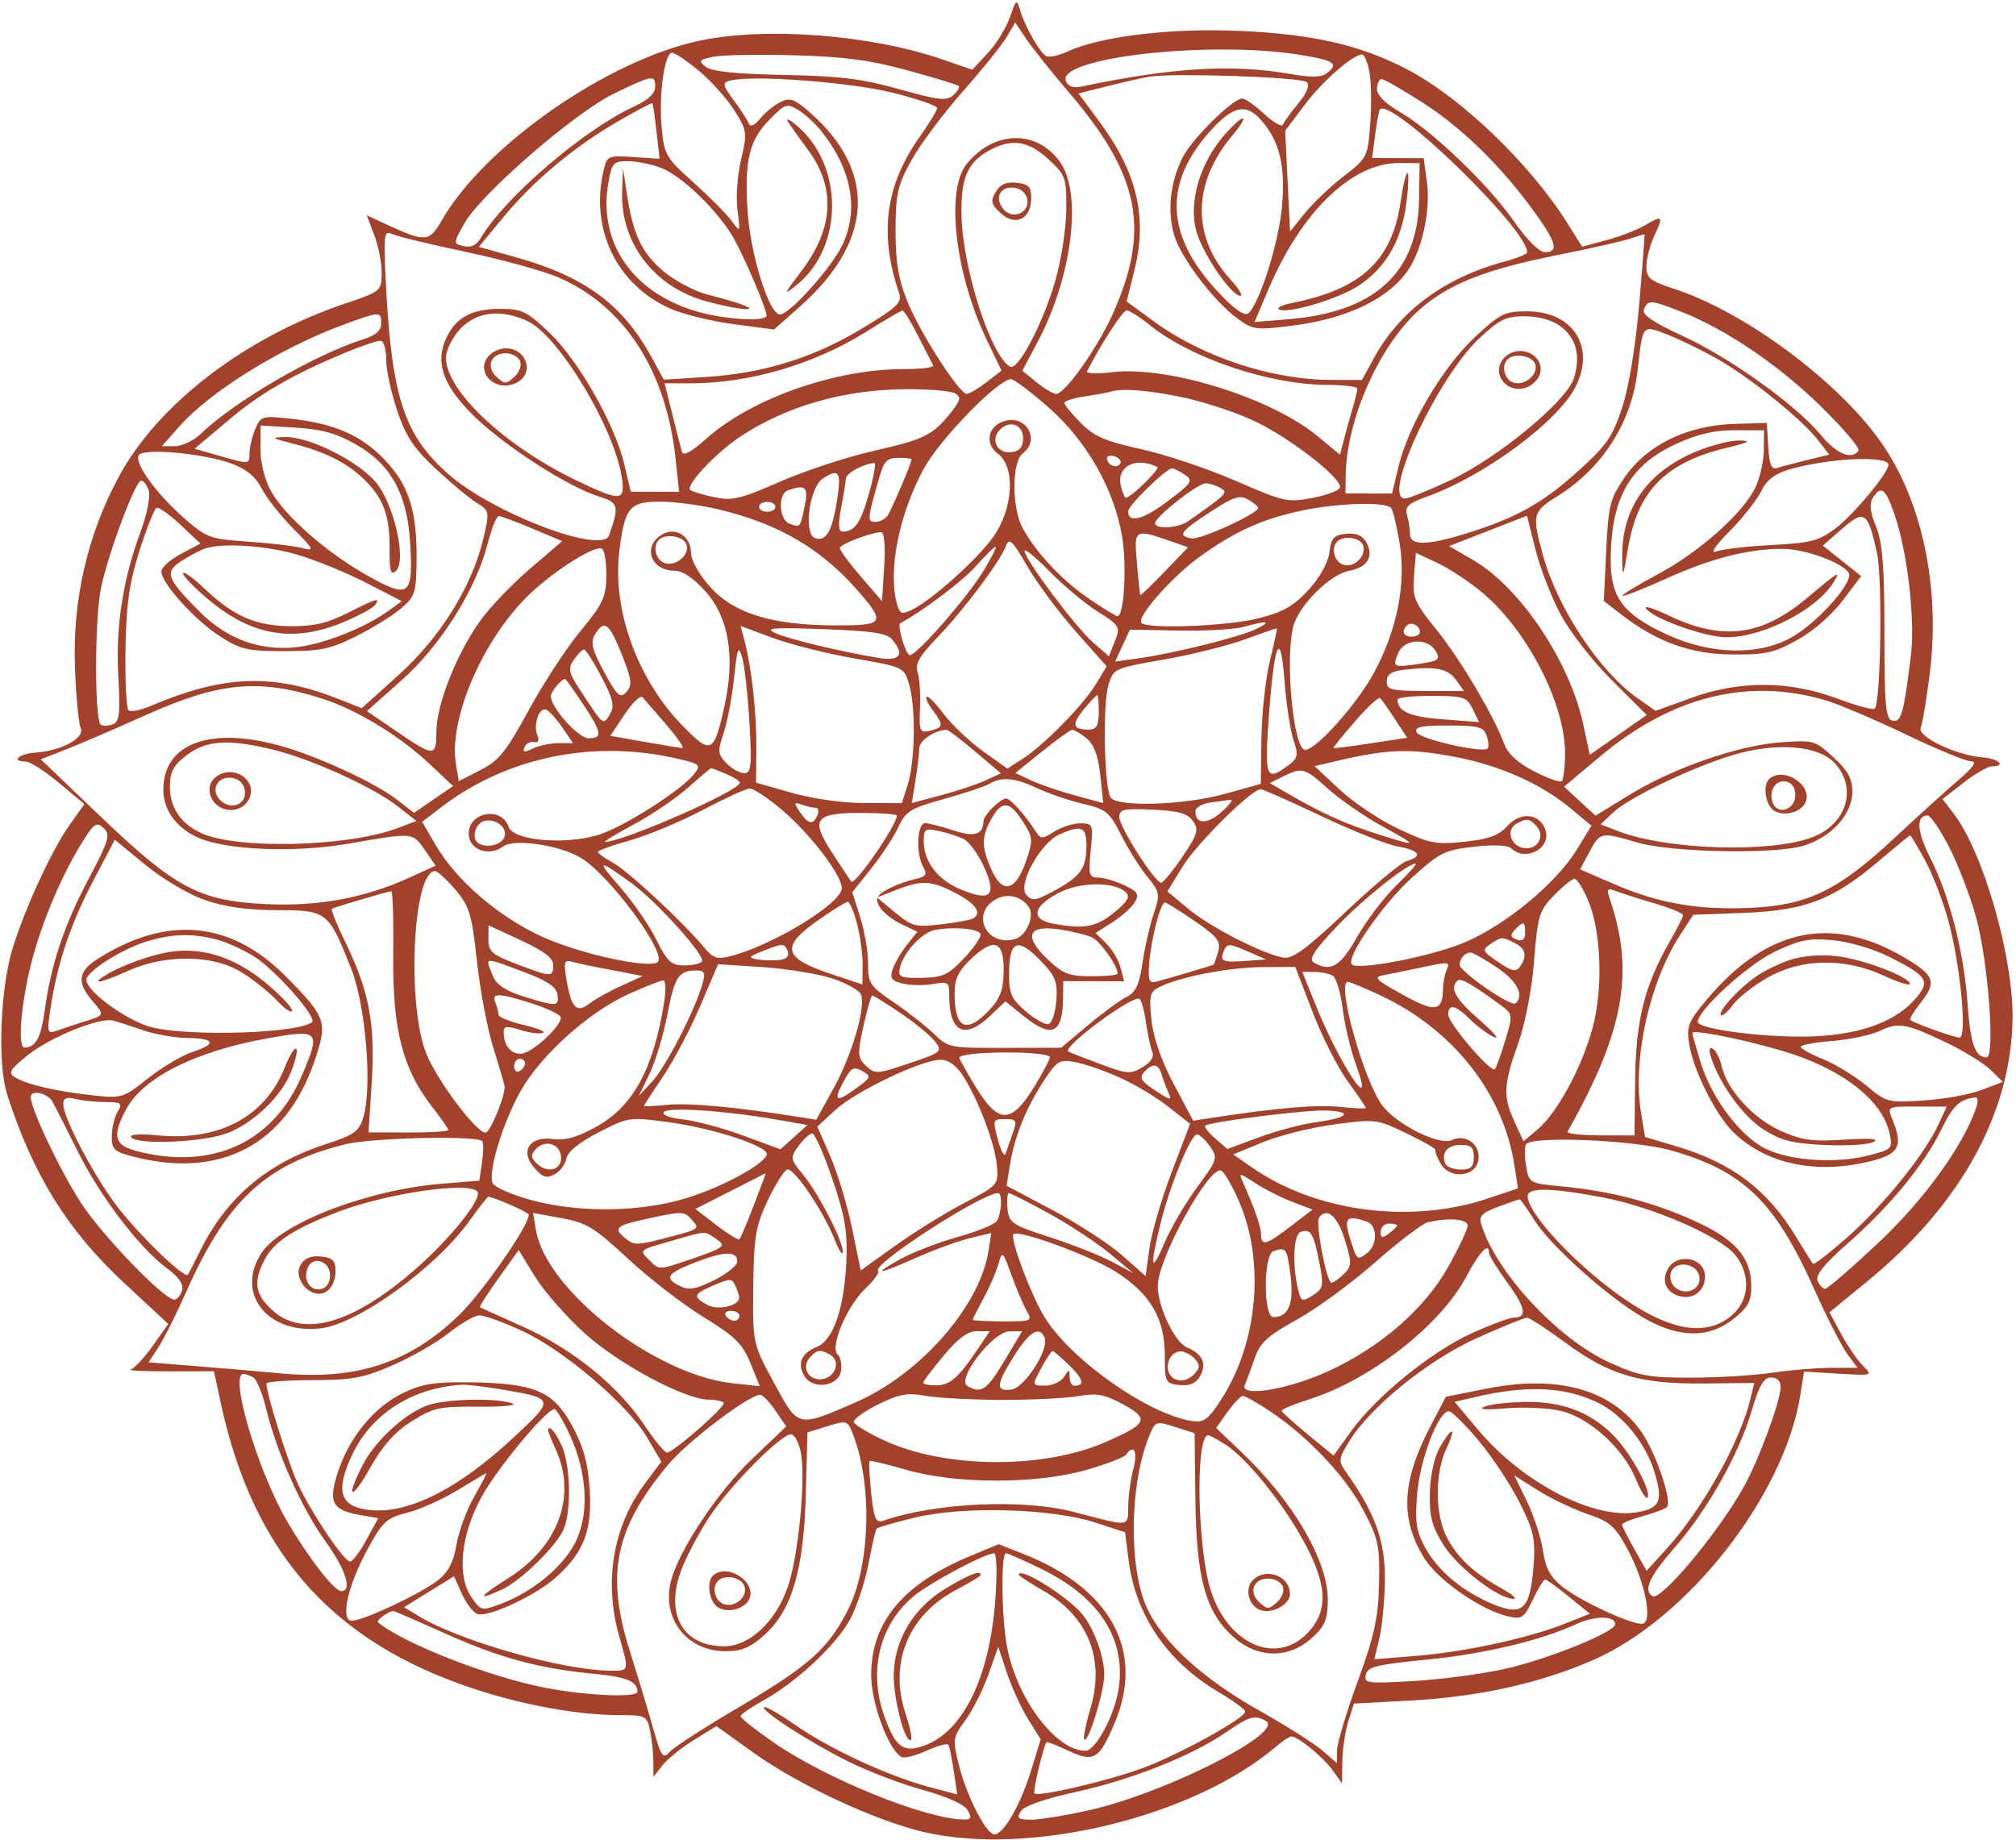 <?xml version="1.0" encoding="UTF-8"?> <svg xmlns="http://www.w3.org/2000/svg" width="538" height="491" viewBox="0 0 538 491" fill="none"> <path fill-rule="evenodd" clip-rule="evenodd" d="M269.534 4.55C268.571 7.375 265.912 11.692 263.624 14.145L259.467 18.606L251.439 15.845C232.236 9.243 204.472 7.101 186.727 10.851C162.057 16.066 129.304 38.9 117.869 58.858C114.562 64.627 113.523 64.702 103.19 59.919L97.876 57.457L99.9 62.831C101.014 65.786 101.897 70.351 101.864 72.977C101.803 77.653 101.61 77.813 92.099 81.016C65.438 89.997 42.208 107.768 31.721 127.206C23.306 142.804 19.32 160.174 20.007 178.273C20.294 185.877 20.981 193.096 21.534 194.316C22.736 196.97 16.349 200.412 9.357 200.88C4.989 201.171 2.827 203.247 6.881 203.257C7.999 203.26 11.976 205.812 15.718 208.929L22.523 214.597L18.543 220.229C13.847 226.875 6.905 241.856 3.469 252.757C0.061 263.57 -0.734 283.992 1.933 292.209C8.924 313.751 18.042 328.409 33.226 342.513L44.907 353.36L40.785 359.167C38.518 362.359 35.866 365.211 34.891 365.504C33.916 365.795 38.514 366.024 45.107 366.009L57.094 365.983L58.908 374.414C67.833 415.89 90.317 440.127 131.027 452.152C142.924 455.666 155.467 457.728 165.089 457.751C172.351 457.768 172.636 457.91 173.467 461.886C173.941 464.15 174.342 467.853 174.358 470.117L174.389 474.231L176.759 471.188C178.064 469.513 181.84 466.467 185.153 464.417L191.177 460.69L201.169 467.845C213.148 476.42 233.573 485.931 246.496 488.949C274.754 495.552 318.418 484.983 340.469 466.2C342.245 464.688 344.111 463.451 344.615 463.452C346.395 463.456 353.14 468.975 355.629 472.462L358.146 475.993L358.229 470.068C358.275 466.81 358.986 462.014 359.811 459.41L361.31 454.675L376.158 453.885C394.511 452.908 410.879 449.29 425.153 443.056C450.417 432.022 476.092 399.225 480.418 372.463L481.451 366.069L490.628 366.623C499.803 367.178 499.805 367.176 497.126 364.476C495.652 362.991 493.046 359.184 491.332 356.016L488.218 350.257L498.41 341.901C523.178 321.598 536.732 297.063 537.084 271.896C537.314 255.454 529.243 227.363 521.347 217.12L518.378 213.27L524.01 208.896C527.107 206.49 530.509 204.525 531.572 204.527C535.52 204.537 533.36 202.448 529.107 202.142C522.144 201.642 511.551 196.586 512.566 194.245C513.037 193.158 514.122 186.676 514.977 179.843C517.875 156.678 512.924 133.442 501.744 117.714C490.145 101.4 465.518 83.204 446.745 77.076C440.217 74.944 439.337 74.215 439.373 70.972C439.395 68.948 440.38 65.237 441.562 62.729C443.992 57.57 443.724 57.33 438.785 60.24C436.848 61.383 432.327 63.111 428.737 64.08L422.213 65.845L418.34 59.667C408.384 43.784 390.083 26.17 375.664 18.593C363.177 12.03 350.414 9.098 330.611 8.24C312.245 7.444 293.528 9.718 284.719 13.817C282.436 14.879 279.935 15.389 279.162 14.949C277.407 13.953 273.382 6.823 272.183 2.591C271.358 -0.33 271.145 -0.173 269.534 4.55ZM285.291 24.7C304.319 46.934 307.116 61.482 296.739 84.249C292.637 93.25 284.115 105.198 281.846 105.13C281.05 105.107 278.693 103.706 276.607 102.016L272.815 98.943L276.931 91.196C286.158 73.829 288.904 51.504 282.839 43.161C276.582 34.555 265.402 34.782 258.038 43.665C252.246 50.651 254.83 73.094 263.494 91.065L267.274 98.907L263.254 102.014C261.044 103.722 258.678 105.119 257.997 105.117C256.01 105.113 245.835 89.338 242.261 80.721C239.806 74.801 238.984 70.001 238.987 61.622C238.993 51.877 239.535 49.451 243.178 42.849C245.48 38.68 251.657 30.4 256.906 24.45C262.154 18.499 267.455 11.916 268.686 9.819L270.922 6.005L273.945 10.49C275.607 12.956 280.713 19.351 285.291 24.7ZM346.812 14.62C356.171 16.127 357.446 17.015 353.966 19.609C352.551 20.666 349.817 20.705 344.353 19.748C328.854 17.034 312.707 18.012 288.381 23.142C286.411 23.557 285.008 23.026 284.442 21.651C281.867 15.382 322.851 10.762 346.812 14.62ZM186.548 18.923C189.752 21.587 193.99 26.318 195.965 29.44C199.349 34.789 199.452 35.539 197.775 42.548C196.794 46.637 196.355 52.727 196.797 56.081C197.595 62.145 197.584 62.161 195.184 58.883C193.857 57.069 189.28 52.465 185.014 48.649C177.713 42.121 177.216 41.257 176.568 33.955C175.785 25.138 177.345 14.074 179.368 14.079C180.114 14.081 183.345 16.261 186.548 18.923ZM242.208 18.784C249.338 20.732 255.471 22.6 255.835 22.936C256.199 23.271 255.55 24.381 254.39 25.401C252.573 27.001 250.597 26.783 240.01 23.815C230.012 21.011 224.305 20.304 209.227 20C196.302 19.738 190.014 19.09 188.385 17.848C186.299 16.259 186.499 15.974 190.271 15.165C192.591 14.667 202.309 14.481 211.866 14.752C225.429 15.135 232.086 16.02 242.208 18.784ZM365.445 19.146C365.942 21.687 366.046 27.888 365.678 32.928C365.024 41.874 364.858 42.205 358.651 46.977C355.156 49.667 350.488 54.099 348.278 56.83L344.261 61.792L343.618 48.338L342.975 34.883L348.222 27.918C353.013 21.558 361.006 14.569 363.523 14.539C364.084 14.533 364.949 16.606 365.445 19.146ZM348.721 21.916C349.608 22.733 348.805 24.763 346.479 27.585C344.487 30.003 342.636 32.562 342.368 33.273C342.1 33.983 339.86 32.704 337.392 30.433C334.923 28.159 332.278 26.299 331.515 26.297C329.067 26.291 318.49 36.65 315.803 41.686C312.341 48.174 311.42 56.003 313.329 62.703C315.067 68.802 324.028 80.559 330.471 85.194C334.411 88.029 335.273 88.13 344.998 86.902C360.193 84.982 371.679 79.169 376.466 70.977C379.85 65.184 381.728 55.536 380.803 48.687L379.93 42.214L373.053 42.197L366.176 42.181L366.983 35.929C367.428 32.491 367.999 29.461 368.251 29.198C371.392 25.938 407.616 61.104 407.548 67.346C407.543 67.814 404.759 68.943 401.364 69.855C385.481 74.122 373.476 83.025 366.621 95.621L363.464 101.423L355.207 101.403C339.398 101.365 320.902 95.258 307.985 85.814L300.656 80.455L302.742 72.106C306.255 58.05 303.466 46.121 293.514 32.648L287.823 24.941L295.433 23.022C299.621 21.966 304.678 20.822 306.673 20.481C312.926 19.407 347.268 20.579 348.721 21.916ZM174.838 23.258C174.82 24.955 172.859 26.76 169.214 28.432C155.79 34.594 134.719 52.668 128.286 63.54C127.143 65.472 125.694 66.159 123.748 65.691C120.917 65.01 120.919 64.952 123.97 59.556C128.441 51.655 153.467 29.98 163.957 24.926C174.283 19.951 174.875 19.859 174.838 23.258ZM238.189 24.743C244.743 26.372 250.101 28.212 250.094 28.832C250.087 29.451 248.072 32.789 245.617 36.247C236.249 49.442 234.515 62.337 239.966 78.284C240.8 80.721 239.376 82.06 229.884 87.771C216.943 95.555 203.707 99.64 188.242 100.625L177.139 101.331L174 95.549C166.317 81.389 156.188 73.864 137.902 68.728L127.784 65.886L134.276 58.039C142.416 48.204 153.027 39.305 164.741 32.495C169.733 29.593 173.944 27.37 174.1 27.555C174.257 27.74 174.753 31.151 175.202 35.135L176.019 42.379L169.017 41.918C162.158 41.467 161.996 41.543 161.038 45.684C157.439 61.259 164.635 76.042 178.901 82.385C182.268 83.882 189.867 85.744 195.786 86.523L206.548 87.938L213.444 81.841C233.033 64.52 234.07 45.875 216.32 30.176C212.085 26.431 210.878 25.981 208.337 27.204C206.692 27.996 204.251 29.971 202.915 31.592C201.339 33.503 200.253 33.974 199.824 32.934C199.46 32.052 197.65 29.269 195.799 26.749C192.8 22.664 192.7 22.095 194.876 21.502C200.579 19.946 226.777 21.905 238.189 24.743ZM379.954 27.585C390.435 34.348 400.789 44.534 409.605 56.752C415.396 64.778 416.036 67.323 412.255 67.297C410.739 67.286 407.43 63.975 404.018 59.056C397.246 49.293 382.122 34.801 373.559 29.872C369.7 27.651 367.453 25.385 367.471 23.734C367.486 22.295 368.048 21.119 368.72 21.121C369.392 21.122 374.447 24.031 379.954 27.585ZM219.097 34.891C227.334 45.178 229.324 56.018 224.724 65.538C221.792 71.602 210.674 83.937 208.145 83.93C205.211 83.923 200.209 67.822 199.478 56.023C198.657 42.769 199.957 37.428 205.345 31.926C209.486 27.696 209.995 27.522 212.979 29.319C214.737 30.376 217.491 32.885 219.097 34.891ZM336.772 32.316C341.557 37.929 343.065 44.384 342.113 55.176C341.276 64.659 336.228 80.748 333.201 83.575C332.279 84.436 329.811 82.844 326.035 78.951C310.949 63.406 310.062 49.088 323.291 34.621C329.257 28.096 332.675 27.511 336.772 32.316ZM210.355 32.612C211.065 33.713 213.469 37.084 215.695 40.101C223.094 50.133 222.479 61.015 213.873 72.34C209.053 78.684 208.938 79.023 212.623 76.041C225.317 65.775 225.158 43.676 212.315 33.25C210.43 31.72 209.606 31.451 210.355 32.612ZM326.37 36.47C320.148 43.811 317.218 54.036 319.2 61.49C320.809 67.541 328.537 78.955 331.029 78.961C331.761 78.963 330.596 77.034 328.438 74.676C317.915 63.171 318.152 48.729 329.073 35.908C331.107 33.521 332.248 31.587 331.61 31.611C330.971 31.636 328.614 33.823 326.37 36.47ZM279.781 42.498C284.388 46.74 284.651 47.488 284.556 56.124C284.501 61.149 283.145 69.74 281.544 75.213C278.211 86.611 271.622 99.044 269.542 97.863C264.377 94.93 256.858 71.468 256.588 57.438C256.39 47.114 258.309 42.977 264.808 39.73C270.362 36.955 274.613 37.74 279.781 42.498ZM176.458 44.818C182.082 46.99 192.016 56.691 195.954 63.856C199.034 69.462 204.602 82.617 204.584 84.251C204.568 85.89 193.898 85.336 186.604 83.317C169.01 78.447 159.511 64.897 162.356 48.729C163.28 43.479 163.712 43.007 167.591 43.017C169.915 43.022 173.906 43.834 176.458 44.818ZM378.704 53.073C378.424 72.708 366.973 83.278 343.915 85.19L334.786 85.946L338.592 77.001C347.319 56.49 360.785 43.484 373.265 43.514L378.841 43.528L378.704 53.073ZM166.027 50.76C165.436 64.729 174.477 76.624 188.596 80.457C196.945 82.722 203.294 83.299 198.1 81.319C196.513 80.713 192.413 79.524 188.987 78.675C185.56 77.826 180.251 75.047 177.186 72.499C171.286 67.597 168.923 62.634 167.28 51.703L166.271 44.988L166.027 50.76ZM373.836 53.488C371.591 69.494 363.417 77.158 344.584 80.915C342.295 81.372 340.786 82.081 341.23 82.49C342.896 84.024 356.875 79.95 362.482 76.296C369.825 71.514 374.055 64.195 375.332 54.068C375.879 49.717 375.999 46.154 375.597 46.154C375.195 46.153 374.403 49.453 373.836 53.488ZM265.733 51.236C264.286 53.644 264.496 54.55 267.042 56.895C270.963 60.505 275.115 58.521 275.176 53.008C275.21 49.858 274.548 49.131 271.336 48.784C268.544 48.484 266.972 49.172 265.733 51.236ZM274.163 53.311C274.699 56.986 270.053 58.706 267.68 55.71C265.307 52.715 266.969 49.618 270.684 50.109C272.528 50.353 273.918 51.632 274.163 53.311ZM124.386 67.247C133.923 69.257 144.987 72.304 148.972 74.018C166.567 81.584 177.777 98.903 180.286 122.397L181.233 131.264L174.778 131.249L168.321 131.233L166.602 123.921C164.107 113.306 154.419 96.262 146.673 88.862C140.614 83.073 139.33 82.447 133.498 82.433C125.923 82.415 121.671 84.715 119.098 90.224C116.027 96.797 118.212 102.928 126.542 111.104C134.587 119.003 151.855 130.094 159.907 132.537C165.067 134.103 165.315 135.086 162.518 142.904C160.67 148.071 131.307 136.863 119.629 126.53C107.558 115.851 104.31 105.465 102.842 72.846C102.377 62.523 102.565 61.47 104.685 62.475C105.983 63.091 114.848 65.237 124.386 67.247ZM437.449 81.194C436.533 92.067 434.672 103.358 432.913 108.732C430.323 116.644 428.741 118.91 420.88 125.967C411.458 134.425 404.398 138.323 390.997 142.467C380.875 145.599 376.278 145.639 376.286 142.599C376.289 141.331 375.936 139.044 375.501 137.516C374.847 135.213 375.755 134.361 380.783 132.552C396.232 126.992 415.807 112.5 420.508 103.142C425.824 92.561 419.758 83.126 407.621 83.097C401.558 83.082 400.418 83.642 393.599 89.975C385.096 97.874 375.916 113.386 373.27 124.331L371.482 131.725L365.264 131.71L359.045 131.695L359.123 126.758C359.363 111.922 368.06 92.315 378.599 82.854C386.381 75.868 396.198 71.951 415.625 68.079C424.341 66.341 433.109 64.356 435.108 63.667C437.107 62.976 438.801 62.492 438.874 62.59C438.945 62.686 438.304 71.058 437.449 81.194ZM448.786 83.248C460.668 87.927 474.66 97.421 485.919 108.446C491.9 114.302 496.422 119.633 495.966 120.292C494.194 122.852 490.054 121.131 485.951 116.131C479.462 108.221 461.85 95.574 449.174 89.72C440.905 85.901 438.093 83.965 438.72 82.519C439.829 79.962 440.58 80.017 448.786 83.248ZM245.005 89.647C246.913 93.436 248.721 96.982 249.022 97.525C249.324 98.068 245.77 98.514 241.122 98.513C222.805 98.511 200.576 106.341 188.547 117.033C184.493 120.638 182.329 121.805 181.979 120.581C181.693 119.577 180.533 115.052 179.402 110.523L177.348 102.289L184.152 102.305C199.831 102.343 217.096 97.305 231.028 88.627C236.009 85.524 240.412 82.933 240.811 82.871C241.21 82.808 243.097 85.857 245.005 89.647ZM306.903 86.812C317.819 95.627 338.764 102.68 354.139 102.717C358.605 102.728 362.25 103.182 362.239 103.724C362.229 104.266 361.613 106.784 360.87 109.316C360.128 111.849 359.088 115.598 358.558 117.646L357.595 121.371L351.737 116.501C339.269 106.138 311.563 97.518 296.607 99.35C292.708 99.827 289.779 99.709 290.098 99.086C293.955 91.555 299.628 82.835 300.668 82.838C301.394 82.84 304.198 84.628 306.903 86.812ZM101.726 86.374C101.705 88.24 100.234 89.533 96.973 90.551C84.17 94.549 62.625 107.059 53.717 115.668C51.764 117.554 48.597 119.093 46.678 119.089L43.188 119.08L47.853 113.804C56.058 104.522 74.713 92.93 91.354 86.775C101.458 83.036 101.762 83.024 101.726 86.374ZM140.867 85.756C149.067 89.65 163.672 113.768 165.857 127.024C166.991 133.897 165.879 134.009 153.835 128.227C134.626 119.005 118.911 104.196 119.007 95.408C119.029 93.433 120.754 89.998 122.841 87.775C127.195 83.137 133.796 82.397 140.867 85.756ZM416.376 87.038C420.63 90.114 421.903 94.955 420.025 100.917C418.095 107.047 399.873 122.122 387.116 128.143C381.393 130.844 375.904 133.052 374.916 133.05C368.613 133.035 383.608 100.751 394.777 90.291C400.198 85.214 401.881 84.4 406.917 84.412C410.548 84.421 414.132 85.415 416.376 87.038ZM457.702 95.452C466.399 100.251 480.821 111.823 485.227 117.537L488.164 121.349L482.216 122.787C478.943 123.577 475.363 124.536 474.261 124.917C472.759 125.434 472.161 124.007 471.879 119.243L471.502 112.876L462.825 113.137C450.362 113.511 439.608 118.701 433.735 127.178C429.662 133.056 429.216 134.795 428.638 147.011L428.003 160.402L432.64 163.991C442.121 171.327 451.173 174.595 462.241 174.681C471.168 174.75 473.409 174.249 479.665 170.789C483.815 168.493 488.914 164.063 491.755 160.286L496.668 153.752L491.552 149.684L486.434 145.613L491.574 141.14C497.595 135.901 498.473 136.517 500.916 147.676C502.418 154.545 501.917 187.696 500.288 189.156C499.847 189.552 495.298 188.312 490.18 186.403C477.357 181.62 464.14 181.588 451.214 186.308L441.832 189.735L437.07 186.396C426.866 179.242 415.66 162.33 411.774 148.221C408.782 137.356 408.971 136.574 415.601 132.443C427.689 124.908 435.477 112.666 437.026 98.761C438.387 86.538 438.241 86.725 444.572 89.136C447.565 90.277 453.473 93.12 457.702 95.452ZM103.067 96.124C103.041 98.538 104.324 104.486 105.919 109.34C108.229 116.37 110.329 119.575 116.247 125.094C120.332 128.905 125.266 133.004 127.212 134.202C130.66 136.328 130.704 136.573 128.935 143.962C125.909 156.606 117.447 170.184 106.391 180.136L96.537 189.007L90.137 186.487C72.762 179.646 59.517 180.166 40.105 188.453C37.464 189.581 34.841 190.078 34.277 189.555C33.714 189.034 33.361 181.698 33.492 173.253C33.676 161.357 34.511 155.451 37.2 147.031C39.11 141.053 41.148 135.898 41.729 135.575C42.31 135.253 45.193 137.257 48.133 140.031L53.48 145.073L48.283 147.832C45.423 149.348 43.076 151.453 43.064 152.508C43.03 155.591 51.903 165.439 58.62 169.775C64.217 173.386 65.892 173.774 75.912 173.787C85.495 173.798 88.079 173.268 94.877 169.892C99.207 167.743 104.62 164.413 106.908 162.494C110.73 159.287 111.076 158.239 111.171 149.583C111.316 136.382 109.124 129.477 102.631 122.678C96.403 116.158 89.229 113.03 77.591 111.756C69.955 110.921 69.614 111.018 68.142 114.442C67.304 116.393 66.603 119.332 66.585 120.97C66.552 123.942 66.542 123.944 59.234 121.854L51.915 119.76L61.704 111.539C68.474 105.851 75.963 101.303 85.998 96.784C93.977 93.189 101.093 90.582 101.81 90.991C102.528 91.398 103.094 93.707 103.067 96.124ZM130.894 94.54C126.232 98.725 131.884 105.024 137.762 102.193C142.722 99.805 140.654 92.984 134.967 92.97C133.692 92.967 131.859 93.673 130.894 94.54ZM401.738 95.196C397.612 98.9 401.528 105.107 407.007 103.544C408.603 103.09 410.335 101.535 410.854 100.091C412.643 95.13 405.865 91.491 401.738 95.196ZM138.794 96.373C139.263 97.516 138.571 99.419 137.254 100.601C135.036 102.591 134.686 102.59 132.512 100.59C129.581 97.89 130.979 94.277 134.952 94.286C136.596 94.29 138.324 95.229 138.794 96.373ZM409.638 97.029C410.771 99.785 406.868 103.167 403.803 102.087C401.391 101.236 400.555 97.475 402.408 95.812C404.231 94.175 408.78 94.942 409.638 97.029ZM279.798 108.711C290.104 117.758 297.484 130.811 299.499 143.56C300.747 151.449 299.945 164.468 298.211 164.463C297.829 164.462 294.513 162.435 290.841 159.958C283.616 155.084 276.716 147.795 272.984 141.098C269.962 135.67 269.961 123.207 272.982 120.953C277.69 117.441 273.907 110.7 268.151 112.343C263.649 113.626 262.636 118.353 266.279 121.066C271.081 124.64 270.441 135.782 264.997 143.388C260.67 149.435 248.56 160.252 243.263 162.803C240.674 164.05 240.118 163.837 239.406 161.327C236.886 152.444 239.88 137.27 246.57 125.02C250.875 117.133 266.425 101.188 269.801 101.196C270.593 101.198 275.093 104.579 279.798 108.711ZM254.896 104.994C256.548 105.955 256.362 106.834 253.821 110.025C248.927 116.176 246.779 117.247 233.129 120.342C226.043 121.949 214.806 125.644 208.16 128.554C197.461 133.236 195.441 133.709 190.542 132.673C187.499 132.03 184.647 131.171 184.205 130.764C182.884 129.547 191.014 120.865 197.501 116.565C209.908 108.341 225.379 103.931 242.029 103.869C248.004 103.846 253.793 104.353 254.896 104.994ZM314.843 105.878C320.238 106.932 328.888 109.71 334.065 112.051C343.354 116.251 357.646 127.146 357.615 130.003C357.606 130.812 354.384 132.09 350.453 132.846C343.577 134.167 342.796 133.996 329.799 128.342C322.371 125.11 310.999 121.299 304.53 119.876C294.911 117.76 291.975 116.484 288.418 112.88C286.024 110.456 284.052 108.055 284.034 107.544C284.017 107.034 286.451 106.25 289.443 105.803C292.436 105.356 295.537 104.792 296.337 104.548C299.429 103.605 305.418 104.035 314.843 105.878ZM273.025 117.022C273 119.355 272.106 120.407 269.91 120.686C266.225 121.155 264.246 117.48 266.736 114.789C269.364 111.952 273.067 113.266 273.025 117.022ZM94.983 118.613C104.295 123.901 108.678 131.831 109.45 144.786C110.301 159.05 109.291 159.869 98.357 153.793C87.337 147.67 75.953 137.707 72.225 130.924C70.628 128.015 69.457 123.203 69.495 119.701L69.562 113.571L78.817 114.129C85.877 114.556 89.712 115.618 94.983 118.613ZM470.698 120.158C470.666 123.078 469.679 127.506 468.505 129.999C465.27 136.863 453.566 147.311 442.458 153.247C436.993 156.168 432.745 158.762 433.018 159.012C433.289 159.263 438.623 157.158 444.871 154.334C456.732 148.973 466.838 146.419 475.912 146.49C482.441 146.541 493.535 150.95 493.507 153.483C493.472 156.689 484.934 166.041 478.599 169.813C469.831 175.03 456.887 174.88 445.005 169.422C433.005 163.909 429.711 159.441 429.837 148.859C430.028 132.759 435.061 124.057 447.441 118.413C453.117 115.827 457.515 114.817 463.05 114.83L470.756 114.849L470.698 120.158ZM78.2 118.412C86.94 120.644 92.572 123.481 97.194 127.981C102.354 133.003 104.06 137.688 103.962 146.567C103.899 152.347 104.27 153.637 105.641 152.407C108.634 149.72 105.112 134.304 100.201 128.589C95.327 122.917 82.394 116.494 76.15 116.644C72.155 116.741 72.363 116.92 78.2 118.412ZM452.579 120.534C439.448 126.034 432.675 135.833 432.91 148.99C433.008 154.455 433.128 154.252 434.453 146.362C437.028 131.037 444.428 123.472 460.683 119.549C466.764 118.082 467.566 117.631 464.209 117.566C461.819 117.52 456.586 118.855 452.579 120.534ZM61.754 123.721C65.75 125.19 68.216 127.228 69.847 130.406C71.136 132.92 74.939 137.741 78.297 141.121C83.715 146.576 83.995 147.156 80.791 146.286C78.805 145.747 72.296 144.975 66.326 144.571C56.019 143.873 55.155 143.559 49.226 138.37C41.677 131.764 35.675 123.445 37.037 121.476C38.38 119.537 54.305 120.983 61.754 123.721ZM298.914 123.809C297.96 125.187 295.398 124.073 295.418 122.287C295.425 121.629 296.401 121.433 297.587 121.85C298.773 122.269 299.37 123.15 298.914 123.809ZM503.969 124.073C503.945 126.242 494.45 137.606 489.759 141.083C485.322 144.368 483.174 144.925 472.838 145.461C466.327 145.799 459.69 146.564 458.091 147.161C456.226 147.857 457.487 145.913 461.6 141.749C465.13 138.174 468.915 133.377 470.013 131.088C471.423 128.146 473.575 126.461 477.347 125.341C487.755 122.255 503.997 121.481 503.969 124.073ZM243.272 122.577C243.261 123.569 237.872 136.206 236.844 137.653C236.201 138.557 234.724 139.294 233.561 139.291C231.376 139.285 231.441 138.607 234.733 127.115C235.887 123.083 236.799 122.182 239.712 122.189C241.672 122.194 243.275 122.369 243.272 122.577ZM308.828 124.633C309.737 125.086 301.756 132.873 300.387 132.869C300.166 132.869 299.622 131.556 299.179 129.953C297.704 124.618 302.969 121.716 308.828 124.633ZM231.908 131.716C229.641 139.683 228.131 141.849 224.824 141.883C223.743 141.894 223.623 139.918 224.443 135.648C225.104 132.209 225.692 128.637 225.748 127.709C225.838 126.27 230.291 123.84 233.322 123.573C233.831 123.53 233.194 127.194 231.908 131.716ZM316.193 126.701C318.502 128.254 318.112 128.862 311.686 133.721C305.046 138.74 301.02 139.769 301.056 136.438C301.073 134.904 311.235 124.996 312.786 125C313.269 125.001 314.801 125.767 316.193 126.701ZM223.459 133.012C222.14 141.749 220.499 144.666 217.498 143.609C214.345 142.498 215.961 130.108 219.568 127.736C223.838 124.928 224.539 125.877 223.459 133.012ZM39.69 130.95C40.185 132.416 39.223 137.301 37.552 141.807C32.774 154.69 30.849 167.129 31.576 180.427C32.136 190.673 31.883 192.712 29.974 193.371C28.728 193.801 27.332 193.806 26.872 193.382C25.185 191.831 25.261 164.695 26.975 156.801C29.087 147.057 36.143 128.28 37.69 128.283C38.294 128.285 39.194 129.485 39.69 130.95ZM325.691 130.238C327.824 131.477 327.576 131.73 317.046 139.122C314.4 140.98 308.245 141.332 308.263 139.624C308.282 137.918 319.668 128.962 321.782 128.991C322.776 129.005 324.535 129.566 325.691 130.238ZM214.766 134.966C213.509 140.955 213.626 140.814 210.702 139.784C207.894 138.794 207.527 131.87 210.23 130.889C214.917 129.189 215.81 129.992 214.766 134.966ZM505.744 137.816C509.085 147.771 511.107 165.515 509.964 174.851C508.061 190.412 507.398 192.785 505.075 192.357C503.213 192.013 502.874 188.385 502.884 168.909C502.895 151.27 502.367 144.61 500.632 140.506C499.096 136.869 498.814 134.433 499.755 132.933C502.013 129.334 503.232 130.327 505.744 137.816ZM335.774 135.576C335.631 137.117 320.319 144.112 317.996 143.697C314.134 143.008 314.932 141.881 322.99 136.629C329.257 132.544 330.832 132.035 333.123 133.349C334.614 134.206 335.807 135.207 335.774 135.576ZM191.765 135.955C207.903 139.801 219.383 146.569 229.317 158.096C236.365 166.274 235.881 166.946 222.966 166.914C206.163 166.874 195.969 163.771 189.618 156.765C186.622 153.461 184.417 149.569 184.402 147.561C184.369 143.158 180.382 140.556 176.788 142.592C171.35 145.673 173.556 152.312 180.02 152.327C182.203 152.333 185.106 154.292 188.36 157.955C194.497 164.861 196.214 175.252 193.37 188.259C190.555 201.133 189.808 201.506 182.261 193.807C170.07 181.371 163.312 162.688 165.3 146.911C166.755 135.371 168.023 133.865 176.268 133.885C180.056 133.895 187.03 134.825 191.765 135.955ZM206.923 135.276C206.915 136 205.931 136.591 204.736 136.588C203.541 136.585 202.57 135.99 202.578 135.266C202.586 134.542 203.57 133.952 204.765 133.954C205.96 133.957 206.931 134.552 206.923 135.276ZM371.305 135.664C371.787 136.384 372.77 140.53 373.493 144.875C375.307 155.798 372.803 168.37 366.543 179.77C361.927 188.174 351.207 200.141 348.301 200.134C345.232 200.126 342.914 176.725 345.061 167.433C346.352 161.849 354.864 153.271 360.033 152.345C364.936 151.468 366.746 148.432 364.593 144.701C363.542 142.88 361.893 142.202 359.191 142.478C355.929 142.813 355.216 143.605 354.779 147.385C354.463 150.109 352.26 154.077 349.213 157.409C345.192 161.807 342.467 163.353 335.748 165.045C327.537 167.114 306.455 167.95 304.64 166.279C303.093 164.854 312.809 153.83 320.378 148.422C329.654 141.795 336.718 138.598 347.059 136.35C356.963 134.197 370.078 133.827 371.305 135.664ZM416.427 163.921C418.885 168.561 425.072 176.511 430.175 181.588L439.453 190.819L431.851 196.144L424.251 201.468L422.532 193.413C418.946 176.603 405.693 156.779 393.181 149.506L386.711 145.746L397.106 141.695L407.501 137.643L409.729 146.565C410.954 151.473 413.97 159.282 416.427 163.921ZM142.082 141.08L150.039 144.425L141.44 151.79C136.71 155.841 130.746 162.074 128.183 165.641C121.881 174.418 116.545 187.861 116.465 195.164C116.388 202.153 115.992 202.14 105.267 194.815L97.91 189.791L107.216 181.519C117.608 172.28 126.986 157.365 130.161 145.031C131.194 141.014 132.509 137.729 133.082 137.731C133.656 137.732 137.707 139.239 142.082 141.08ZM235.958 151.178L235.375 160.431L229.698 153.854C226.576 150.236 224.07 146.808 224.13 146.234C224.234 145.239 232.06 142.234 235.093 142.025C235.974 141.964 236.313 145.551 235.958 151.178ZM313.297 144.757L317.051 146.068L310.795 152.581C307.354 156.162 304.44 158.971 304.32 158.822C304.2 158.674 303.787 154.798 303.399 150.207C302.623 140.984 302.573 141.011 313.297 144.757ZM183.159 145.196C184.292 147.952 180.389 151.334 177.324 150.254C174.912 149.403 174.075 145.642 175.929 143.979C177.751 142.342 182.301 143.109 183.159 145.196ZM287.063 168.519L295.336 177.844L292.49 182.555C289.102 188.16 278.561 198.902 272.875 202.544L268.819 205.141L262.299 200.471C258.712 197.902 254.016 193.451 251.863 190.58C249.709 187.71 247.649 185.628 247.283 185.955C246.919 186.284 247.65 187.909 248.908 189.568C251.876 193.484 251.786 194.182 248.195 195.025C245.451 195.669 245.238 195.18 245.517 188.917C245.684 185.175 245.389 180.866 244.863 179.344C244.136 177.243 245.404 175.027 250.133 170.14C257.126 162.916 267.008 149.718 268.476 145.645C269.279 143.415 270.232 144.333 274.116 151.078C276.687 155.541 282.514 163.389 287.063 168.519ZM363.709 145.403C364.86 148.204 361.346 151.742 358.436 150.715C355.969 149.845 355.1 146.1 356.974 144.418C358.693 142.873 362.924 143.493 363.709 145.403ZM79.085 147.965C83.86 149.331 92.144 152.697 97.493 155.444L107.218 160.439L103.689 163.009C97.392 167.591 86.243 171.98 78.95 172.747C69.318 173.759 60.576 170.543 53.361 163.333C44.385 154.362 43.778 152.644 48.529 149.652C50.734 148.263 53.519 146.797 54.718 146.391C59.308 144.84 70.753 145.578 79.085 147.965ZM161.821 153.674C161.758 159.35 160.883 161.22 154.933 168.391C151.184 172.91 144.951 182.445 141.081 189.58C135.129 200.551 133.15 203.008 128.24 205.518L122.434 208.485L121.682 203.992C119.738 192.382 128.107 172.219 139.969 159.93C146.353 153.319 158.633 145.322 160.647 146.465C161.332 146.854 161.86 150.098 161.821 153.674ZM262.454 152.37C258.094 159.51 244.685 174.867 242.815 174.862C241.741 174.86 239.324 166.828 240.247 166.335C246.171 163.179 256.923 155.069 260.404 151.132C262.923 148.282 265.297 145.951 265.678 145.952C266.06 145.953 264.607 148.84 262.454 152.37ZM292.904 163.201C298.834 166.951 299.041 167.304 297.521 171.15L295.933 175.175L291.685 171.452C286.99 167.337 273.397 149.164 273.42 147.034C273.429 146.293 276.419 148.744 280.067 152.481C283.714 156.219 289.49 161.043 292.904 163.201ZM395.847 158.392C407.808 168.536 417.809 188.231 417.665 201.358C417.626 204.88 417.225 208.094 416.773 208.5C416.321 208.905 413.01 207.727 409.413 205.881C405.002 203.617 402.385 201.193 401.368 198.43C398.616 190.942 389.521 175.659 383.138 167.801C377.463 160.815 376.889 159.425 377.347 153.802L377.858 147.56L383.687 150.291C386.893 151.792 392.364 155.438 395.847 158.392ZM48.852 153.046C48.844 153.79 52.118 157.113 56.13 160.431C67.414 169.765 78.56 171.532 91.621 166.06C95.726 164.342 99.535 162.282 100.085 161.486C101.549 159.371 100.611 159.643 92.733 163.61C87.345 166.324 83.708 167.172 77.666 167.127C68.223 167.056 62.38 164.514 54.526 157.062C51.413 154.108 48.86 152.301 48.852 153.046ZM482.158 159.655C470.011 169.831 459.653 171.114 445.208 164.229C441.387 162.408 438.688 161.559 439.209 162.34C441.029 165.065 454.986 170.083 460.736 170.081C470.553 170.079 484.847 162.726 489.316 155.38C491.305 152.113 490.8 152.415 482.158 159.655ZM335.279 167.859C330.938 169.982 313.192 174.405 303.824 175.701L297.599 176.562L299.559 172.303L301.519 168.046L314.509 168.289C321.654 168.424 329.461 167.986 331.858 167.316C338.283 165.521 339.626 165.735 335.279 167.859ZM378.917 168.686C378.909 169.368 377.925 169.923 376.73 169.92C374.491 169.915 373.87 168.359 375.517 166.881C376.685 165.832 378.935 167.026 378.917 168.686ZM165.935 174.676C168.584 181.297 168.785 182.924 167.173 184.666C165.489 186.484 164.739 185.815 161.223 179.36C158.031 173.498 157.524 171.435 158.766 169.369C161.24 165.248 162.553 166.22 165.935 174.676ZM228.004 175.735C241.231 178.045 241.25 178.053 242.621 182.71C244.42 188.819 244.216 203.193 242.243 209.423L240.681 214.356L230.763 214.332C224.872 214.318 216.973 213.209 211.307 211.599L201.77 208.89L201.845 199.397C201.918 190.147 200.506 177.679 198.582 170.583L197.629 167.065L206.193 170.244C210.904 171.992 220.719 174.463 228.004 175.735ZM238.038 170.623C241.551 174.755 240.23 176.537 234.363 175.575C224.275 173.919 210.176 170.513 206.776 168.911C204.007 167.607 206.376 167.427 219.822 167.919C232.601 168.387 236.648 168.988 238.038 170.623ZM338.878 176.412C337.732 181.116 336.721 190.421 336.632 197.09L336.468 209.216L326.872 211.879C315.912 214.92 298.136 215.483 296.373 212.845C294.684 210.32 294.236 188.079 295.768 182.946C297.12 178.422 297.201 178.384 310.571 176.035C317.965 174.735 327.734 172.304 332.28 170.633C336.826 168.961 340.639 167.654 340.753 167.726C340.867 167.799 340.023 171.707 338.878 176.412ZM345.184 197.493C346.559 201.586 346.382 202.363 343.627 204.402C337.913 208.626 337.456 207.496 338.564 191.881C340.019 171.403 341.696 167.351 342.785 181.688C343.252 187.844 344.332 194.956 345.184 197.493ZM383.139 173.772C384.434 176.018 383.948 176.393 378.71 177.183C371.8 178.227 371.524 178.077 373.184 174.19C374.785 170.446 381.068 170.182 383.139 173.772ZM199.998 192.862C200.671 204.35 200.467 206.359 198.622 206.355C197.43 206.352 195.285 205.16 193.858 203.706C191.569 201.376 191.478 200.427 193.091 195.695C194.097 192.741 195.362 186.081 195.903 180.892C196.74 172.846 197.056 172.041 198.046 175.412C198.684 177.586 199.564 185.439 199.998 192.862ZM160.515 180.647C163.628 186.545 164.06 188.478 162.753 190.656C160.924 193.7 161.119 193.865 154.444 183.613C151.735 179.45 151.55 178.353 153.167 176.04C154.209 174.55 155.419 173.334 155.858 173.335C156.296 173.336 158.392 176.626 160.515 180.647ZM388.566 181.469L390.684 184.437L380.369 184.412C371.132 184.389 370.057 184.121 370.082 181.837C370.103 179.953 371.34 179.144 374.823 178.741C383.117 177.78 386.395 178.43 388.566 181.469ZM155.528 187.837C160.667 195.568 160.913 197.047 157.052 197.037C154.312 197.031 146.951 188.8 146.984 185.779C146.997 184.593 149.837 181.22 150.82 181.223C150.991 181.223 153.11 184.2 155.528 187.837ZM85.68 186.364C95.025 189.306 106.582 196.308 114.69 203.942L120.912 209.8L115.699 213.375L110.486 216.949L105.93 213.424C100.002 208.836 84.439 201.671 74.517 198.96C55.926 193.881 43.719 198.472 43.586 210.593C43.525 216.136 47.056 221.034 52.972 223.612C60.583 226.93 78.805 227.644 92.961 225.179C110.387 222.145 110.098 222.121 113.346 226.819L116.264 231.038L109.149 234.282C97.336 239.668 84.876 241.964 71.058 241.304C53.258 240.452 46.838 237.061 26.89 217.974L10.878 202.653L17.673 199.998C21.41 198.538 30.751 194.516 38.432 191.06C58.397 182.075 68.781 181.042 85.68 186.364ZM487.346 186.967C490.919 188.044 500.527 192.135 508.697 196.059C516.867 199.981 524.653 203.194 525.999 203.197C527.713 203.202 526.693 204.705 522.599 208.216C519.382 210.973 511.693 217.947 505.512 223.715C490.572 237.655 482.411 241.607 467.145 242.299C453.101 242.935 442.533 241.083 430.586 235.893L421.664 232.019L424.161 227.363C427.014 222.042 427.218 222.002 436.961 224.862C446.133 227.554 473.805 228.062 481.442 225.679C488.766 223.394 494.255 217.327 494.32 211.446C494.359 207.892 493.186 205.717 489.303 202.142C484.362 197.593 484.01 197.492 475.225 198.123C463.873 198.938 446.553 204.951 434.829 212.148L425.793 217.696L421.594 213.832L417.397 209.968L426.933 201.956C446.149 185.813 466.652 180.726 487.346 186.967ZM177.848 193.467C180.811 196.915 182.703 199.696 182.053 199.65C181.403 199.603 176.82 198.851 171.869 197.978L162.867 196.389L166.677 190.687C168.772 187.55 170.931 185.482 171.473 186.092C172.017 186.701 174.885 190.019 177.848 193.467ZM293.226 190.126C293.186 193.716 292.588 194.732 290.52 194.727C286.232 194.717 285.906 193.344 289.24 189.309C290.963 187.222 292.575 185.516 292.824 185.516C293.073 185.517 293.253 187.591 293.226 190.126ZM372.274 191.951L375.515 196.908L365.82 198.384C360.487 199.197 356.002 199.765 355.853 199.649C355.705 199.532 358.281 196.334 361.58 192.544C364.877 188.752 367.903 185.952 368.303 186.322C368.705 186.692 370.492 189.224 372.274 191.951ZM393.004 189.235L394.709 192.716L385.057 191.987C376.261 191.323 372.984 189.892 372.947 186.698C372.941 186.155 377.068 185.72 382.117 185.733C390.637 185.753 391.423 186.007 393.004 189.235ZM150.006 194.08L152.924 198.344L149.066 198.335C146.944 198.33 143.865 198.973 142.224 199.762C139.862 200.9 139.39 200.829 139.968 199.428C140.37 198.453 141.509 197.831 142.502 198.044C143.652 198.29 143.975 197.629 143.394 196.214C142.258 193.448 143.82 188.815 145.693 189.389C146.461 189.624 148.402 191.735 150.006 194.08ZM396.752 196.4C397.26 197.905 397.351 199.427 396.954 199.784C395.524 201.068 378.764 197.223 378.034 195.442C377.445 194.01 379.263 193.626 386.557 193.643C394.668 193.663 395.944 194.008 396.752 196.4ZM260.224 200.568L267.102 206.394L263.036 208.279C260.798 209.316 255.448 211.1 251.147 212.245L243.326 214.326L244.311 208.237C244.853 204.889 245.309 201.029 245.324 199.658C245.346 197.621 249.405 194.902 252.619 194.771C253.018 194.755 256.439 197.364 260.224 200.568ZM289.94 197.03C291.917 198.616 293.071 201.695 293.619 206.844L294.416 214.347L286.83 212.28C282.659 211.144 277.384 209.333 275.107 208.255L270.969 206.297L278.088 200.564C282.004 197.412 285.625 194.806 286.134 194.776C286.644 194.744 288.356 195.758 289.94 197.03ZM72.959 200.106C83.086 202.584 99.614 210.098 106.107 215.176L111.133 219.108L106.042 221.04C92.888 226.034 63.056 226.759 53.612 222.315C48.132 219.737 45.271 215.397 45.333 209.757C45.375 205.951 46.358 204.166 49.88 201.503C55.121 197.541 61.014 197.184 72.959 200.106ZM489.581 203.638C495.808 210.312 492.834 220.024 483.497 223.51C472.295 227.694 444.983 226.844 432.054 221.91L427.137 220.033L430.466 216.854C434.576 212.928 451.834 204.664 462.561 201.484C474.12 198.058 485.197 198.941 489.581 203.638ZM180.797 202.489C186.883 203.901 187.151 204.149 185.224 206.612C182.136 210.554 168.473 219.452 161.067 222.341C152.628 225.635 137.071 224.631 135.747 220.708C133.766 214.85 124.413 216.915 125.125 223.052C125.587 227.024 130.674 228.603 134.3 225.898C137.111 223.801 148.784 225.442 154.679 228.763C162.448 233.139 178.602 255.081 175.375 256.875C172.519 258.463 154.873 254.567 145.099 250.191C133.254 244.888 121.755 235.034 116.171 225.404L112.654 219.338L117.729 215.454C135.258 202.038 158.367 197.288 180.797 202.489ZM388.878 202.128C400.461 204.393 411.344 209.275 419.008 215.645L424.697 220.374L420.777 226.792C415.308 235.749 401.664 247.006 390.736 251.575C381.917 255.264 362.541 259.038 360.775 257.411C358.99 255.768 368.939 241.366 376.746 234.294C384.233 227.512 385.541 226.858 393.338 225.992C398.864 225.379 402.344 225.551 403.36 226.487C407.263 230.08 414.057 226.331 412.42 221.486C410.937 217.094 405.814 216.536 402.332 220.388C399.991 222.979 397.428 223.931 390.898 224.641C383.227 225.473 381.673 225.178 373.38 221.311C368.374 218.977 361.249 214.236 357.546 210.775L350.813 204.481L357.08 203.015C370.518 199.872 376.486 199.706 388.878 202.128ZM193.762 206.555C195.782 207.4 197.43 208.462 197.425 208.916C197.401 211.055 166.262 224.709 161.434 224.697C160.914 224.696 164.383 222.601 169.144 220.039C173.904 217.478 180.423 213.05 183.629 210.2C186.835 207.349 189.601 205.016 189.774 205.016C189.947 205.017 191.742 205.709 193.762 206.555ZM354.503 210.602C357.689 213.461 364.144 217.92 368.848 220.511C378.716 225.944 378.65 226.102 367.923 222.709C359.17 219.94 353.031 217.205 344.512 212.275L338.865 209.006L342.395 207.246C347.505 204.699 348.121 204.871 354.503 210.602ZM56.998 207.923C54.668 210.44 56.272 214.877 59.893 215.934C65.337 217.523 69.39 211.336 65.345 207.612C63.01 205.463 59.143 205.607 56.998 207.923ZM472.15 207.895C470.411 209.455 471.055 214.549 473.197 216.183C475.707 218.1 480.627 216.935 481.84 214.136C483.83 209.548 475.957 204.477 472.15 207.895ZM65.337 210.974C65.873 214.662 61.806 216.361 58.885 213.671C56.016 211.03 57.933 207.083 61.835 207.599C63.746 207.853 65.069 209.127 65.337 210.974ZM276.933 210.431C279.966 211.851 285.445 213.709 289.111 214.559C295.165 215.963 296.088 216.725 299.189 222.876C301.067 226.6 304.212 231.603 306.18 233.993C309.524 238.058 309.635 238.695 307.879 243.872C306.848 246.915 305.504 252.813 304.895 256.978C304.048 262.764 303.06 264.9 300.707 266.033C299.012 266.85 294.38 270.243 290.414 273.575L283.203 279.633L268.178 279.677C253.44 279.72 253.079 279.649 249.203 275.899C247.031 273.797 242.181 269.996 238.424 267.451C232.146 263.199 231.6 262.377 231.656 257.251C231.69 254.186 230.756 248.629 229.58 244.903L227.443 238.129L232.47 231.834C235.235 228.372 238.498 223.398 239.72 220.778C241.719 216.496 242.947 215.738 251.902 213.251C257.38 211.729 262.846 209.898 264.048 209.18C267.324 207.225 270.817 207.564 276.933 210.431ZM479.102 212.3C479.061 216.054 474.473 217.633 473.127 214.358C471.843 211.233 473.742 208.086 476.604 208.594C478.204 208.879 479.125 210.245 479.102 212.3ZM208.933 216.383C216.523 222.918 224.673 233.646 224.636 237.057C224.591 241.098 206.309 252.271 194.958 255.194C191.331 256.128 190.308 255.774 187.749 252.697C182.159 245.978 167.513 232.392 163.529 230.231C161.344 229.045 159.565 227.758 159.577 227.371C159.587 226.984 163.465 225.584 168.193 224.261C172.92 222.937 181.591 219.32 187.459 216.223C193.329 213.128 198.974 210.53 200.005 210.453C201.036 210.376 205.053 213.044 208.933 216.383ZM352.637 217.824C360.952 221.776 370.122 225.419 373.017 225.921C378.805 226.924 379.813 228.551 375.42 229.804C373.86 230.248 366.539 236.343 359.15 243.348C349.067 252.906 344.957 255.967 342.679 255.614C337.33 254.784 323.109 247.545 317.23 242.658L311.532 237.922L315.542 231.356C319.296 225.209 333.985 210.632 336.419 210.638C337.025 210.64 344.323 213.874 352.637 217.824ZM264.928 215.506C263.595 216.828 262.488 218.454 262.469 219.121C262.361 222.785 260.118 223.488 254.451 221.632C251.3 220.602 247.911 219.73 246.914 219.696C244.728 219.621 244.362 227.913 246.395 231.436C247.553 233.446 247.121 233.998 243.824 234.724C241.643 235.205 238.373 236.464 236.555 237.522C233.863 239.089 233.527 239.922 234.739 242.023C235.556 243.44 238.158 245.517 240.518 246.638L244.809 248.678L241.983 252.252C240.429 254.218 238.726 257.139 238.198 258.743C237.418 261.111 237.94 261.822 240.984 262.525C243.044 263.001 246.666 263.045 249.032 262.622C252.953 261.919 253.33 262.168 253.313 265.439C253.257 275.534 257.355 277.66 264.244 271.11L268.303 267.252L273.107 271.132C280.693 277.258 283.594 275.951 283.699 266.36L283.748 261.859L291.871 261.879L299.995 261.899L299.045 258.276C298.524 256.284 296.812 253.384 295.243 251.835L292.388 249.017L296.864 246.152C299.324 244.575 302.013 242.165 302.836 240.793C304.084 238.715 303.622 237.963 300.057 236.269C297.707 235.152 294.555 234.236 293.056 234.233C290.639 234.227 290.415 233.41 291.072 226.986C291.779 220.055 291.664 219.746 288.332 219.738C286.421 219.734 283.277 220.724 281.347 221.938C278.041 224.021 277.753 224.013 276.32 221.784C273.539 217.46 269.603 213.11 268.469 213.107C267.855 213.105 266.26 214.185 264.928 215.506ZM326.003 216.7C322.205 220.108 318.969 220.031 319.007 216.53C319.018 215.535 320.823 214.478 323.016 214.182C325.209 213.885 327.643 213.556 328.422 213.45C329.203 213.342 328.113 214.805 326.003 216.7ZM217.701 215.617C218.408 215.619 218.601 216.508 218.132 217.593C216.959 220.295 215.726 220.067 213.477 216.733C211.785 214.228 211.844 214.002 213.993 214.759C215.326 215.23 216.996 215.615 217.701 215.617ZM273.185 219.601C275.688 223.569 275.731 224.38 273.739 230.024C270.96 237.9 267.524 238.684 264.581 232.114C261.835 225.989 261.871 223.188 264.759 218.216C267.503 213.488 269.542 213.822 273.185 219.601ZM318.357 219.153C319.98 221.454 319.622 222.668 315.538 228.691C312.963 232.486 310.413 235.591 309.87 235.59C308.205 235.586 298.684 220.658 298.712 218.096C298.736 215.982 299.823 215.738 307.617 216.101C314.605 216.427 316.892 217.077 318.357 219.153ZM239.332 217.688C239.304 220.272 228.069 236.514 227.154 235.294C226.921 234.984 224.651 231.548 222.11 227.658C216.161 218.55 217.37 216.933 230.102 216.964C235.183 216.976 239.337 217.302 239.332 217.688ZM520.198 226.164C522.6 230.844 525.832 239.294 527.377 244.943C530.594 256.701 532.493 282.211 530.149 282.206C527.08 282.198 525.818 278.586 525.054 267.639C524.115 254.139 520.203 238.937 515.077 228.862C511.52 221.872 511.268 217.645 514.411 217.652C515.191 217.654 517.796 221.484 520.198 226.164ZM134.698 223.075C134.051 226.014 127.961 226.753 126.843 224.03C126.372 222.884 126.789 221.078 127.769 220.018C130.082 217.521 135.406 219.869 134.698 223.075ZM410.061 220.524C412.445 223.174 410.346 226.83 406.721 226.349C403.169 225.877 401.771 221.507 404.647 219.868C407.347 218.328 408.175 218.429 410.061 220.524ZM23.674 234.524C17.072 247.011 13.627 257.338 11.921 269.759C10.932 276.963 9.518 279.553 6.546 279.601C4.825 279.629 5.381 270.178 7.72 259.661C10.15 248.731 15.665 235.067 21.512 225.49C25.035 219.722 25.709 219.226 27.626 220.991C29.543 222.757 29.108 224.248 23.674 234.524ZM257.103 223.888C258.541 224.565 260.973 227.846 262.505 231.176C266.118 239.032 264.464 240.736 256.445 237.414C250.173 234.816 246.441 229.888 246.502 224.286C246.535 221.264 246.962 220.997 250.513 221.778C252.697 222.26 255.663 223.209 257.103 223.888ZM289.934 226.074C289.871 231.88 288.226 234.051 280.934 237.957C276.302 240.435 275.435 240.541 273.883 238.815C271.489 236.157 277.629 224.973 282.729 222.707C288.72 220.043 289.994 220.639 289.934 226.074ZM513.745 229.627C515.761 233.322 518.57 240.636 519.987 245.883C523.169 257.658 524.999 276.927 522.933 276.922C521.5 276.918 510.796 273.088 509.79 272.218C509.506 271.974 510.669 270.022 512.372 267.881C516.68 262.467 516.314 260.654 510.118 256.722C489.88 243.881 472.04 247.141 455.56 266.693C450.515 272.678 450.013 273.941 450.789 278.686C451.958 285.831 457.893 297.641 462.628 302.242C471.379 310.745 484.826 313.536 499.398 309.873C506.841 308.001 507.907 305.867 504.987 298.688C503.613 295.314 503.626 295.308 511.56 295.327L519.51 295.346L517.224 300.278C513.575 308.153 502.671 321.649 493.13 330.098C488.283 334.389 484.095 337.638 483.82 337.317C483.547 336.995 481.524 333.766 479.328 330.14C471.685 317.529 462.275 310.395 447.437 305.967L438.996 303.447L437.93 296.992C435.599 282.867 440.139 262.197 448.345 249.58L451.875 244.151L465.32 243.646C481.639 243.034 489.102 240.191 501.146 229.994C505.686 226.148 509.554 222.982 509.739 222.955C509.925 222.929 511.727 225.931 513.745 229.627ZM54.765 240.245C60.08 242.073 66.015 242.899 73.958 242.918C87.3 242.951 87.652 243.227 93.701 258.478C97.586 268.27 99.391 290.087 96.98 298.104C95.802 302.024 94.609 302.878 86.758 305.434C71.177 310.507 60.324 319.768 53.389 333.91C51.845 337.058 50.367 339.893 50.106 340.21C49.153 341.36 36.363 328.874 30.771 321.334C24.564 312.966 16.844 298.142 16.882 294.662C16.9 293.068 17.754 292.714 20.156 293.308C21.944 293.748 25.547 294.122 28.164 294.138C32.417 294.165 32.761 294.437 31.395 296.711C30.555 298.109 29.848 301.048 29.824 303.24C29.785 306.809 30.421 307.387 35.919 308.783C58.877 314.61 76.229 305.467 83.797 283.558C87.538 272.726 87.174 271.619 76.23 260.559C61.545 245.717 44.413 244.177 25.891 256.037C20.829 259.278 20.481 262.226 24.592 267.049C28.011 271.06 28.08 270.9 22.192 272.745C19.794 273.498 16.612 274.555 15.12 275.098C12.605 276.011 12.489 275.566 13.498 268.974C15.331 257.013 18.832 246.587 24.867 235.101L30.635 224.125L38.853 230.863C43.508 234.68 50.405 238.746 54.765 240.245ZM168.617 235.781C175.396 240.738 188.336 255.136 187.325 256.598C186.916 257.19 184.774 257.67 182.568 257.664C179.141 257.656 178.056 256.648 175.125 250.751C173.238 246.953 168.882 240.643 165.443 236.728C158.91 229.288 159.496 229.114 168.617 235.781ZM372.648 236.29C369.37 239.48 364.647 245.689 362.152 250.089C357.659 258.012 355.127 259.514 350.647 256.905C349.16 256.039 350.571 253.801 356.642 247.394C363.634 240.012 375.568 230.482 377.811 230.488C378.249 230.489 375.926 233.099 372.648 236.29ZM121.507 237.438C125.249 241.798 125.932 244.048 127.256 256.378C128.083 264.075 130.029 274.448 131.582 279.43C133.135 284.412 134.512 289.082 134.643 289.806C135.035 291.986 130.853 302.305 129.578 302.302C127.141 302.296 116.979 288.838 113.893 281.529C108.473 268.691 110.11 232.473 116.109 232.487C116.742 232.489 119.171 234.717 121.507 237.438ZM423.749 240.145C427.313 248.405 427.874 263.744 425.001 274.38C422.178 284.833 415.511 297.113 410.284 301.488L406.574 304.595L404.209 299.499C401.062 292.714 401.197 289.522 405.099 278.611C407.037 273.194 408.807 264.042 409.4 256.384C410.326 244.391 410.747 243.018 414.728 238.951C417.104 236.524 419.564 234.539 420.191 234.54C420.818 234.542 422.42 237.063 423.749 240.145ZM255.101 238.42C260.502 241.252 262.161 243.756 259.588 245.186C258.939 245.545 255.112 246.23 251.082 246.705C244.304 247.505 243.388 247.268 238.888 243.551L234.023 239.533L239.115 237.533C246.039 234.814 248.487 234.95 255.101 238.42ZM300.478 238.185C301.685 239.312 300.884 240.675 297.324 243.548C292.479 247.455 289.314 248.046 281.201 246.547C275.049 245.412 275.457 242.142 282.209 238.471C287.994 235.325 297.262 235.18 300.478 238.185ZM441.568 241.113C445.779 242.355 449.194 243.773 449.156 244.265C449.119 244.758 447.476 247.993 445.507 251.455C438.827 263.188 436.549 272.356 436.36 288.233L436.186 303.044L426.971 303.022C421.904 303.01 418.009 302.557 418.317 302.013C433.378 275.425 436.278 259.491 429.61 239.96C428.674 237.219 428.89 236.934 431.221 237.826C432.7 238.393 437.357 239.872 441.568 241.113ZM104.944 255.172C104.729 274.781 107.503 285.452 115.448 295.582C117.759 298.527 119.647 301.24 119.643 301.608C119.639 301.976 114.846 302.266 108.993 302.252L98.35 302.226L99.2 288.938C100.189 273.47 98.544 264.595 92.323 251.833C89.932 246.931 88.241 242.745 88.565 242.533C89.115 242.173 102.812 238.125 104.41 237.851C104.809 237.783 105.049 245.577 104.944 255.172ZM274.605 242.169C276.184 244.533 273.881 249.769 270.887 250.622C263.501 252.728 259.006 244.242 265.381 240.227C268.56 238.225 272.528 239.06 274.605 242.169ZM228.705 246.51C229.562 249.728 230.236 254.699 230.205 257.553L230.148 262.742L221.85 259.977C208.896 255.66 208.186 252.7 218.387 245.56C222.201 242.893 225.731 240.697 226.234 240.683C226.737 240.668 227.85 243.29 228.705 246.51ZM318.79 245.813C324.978 250.058 325.873 251.235 325.063 254.054C324.543 255.863 324.008 257.399 323.872 257.466C323.316 257.742 310.383 261.564 308.369 262.049C306.622 262.468 306.296 261.399 306.721 256.648C307.3 250.171 309.746 240.856 310.868 240.859C311.256 240.86 314.821 243.09 318.79 245.813ZM407.004 248.951C406.985 250.732 406.288 251.299 404.774 250.766C403.077 250.167 402.959 249.574 404.256 248.172C406.515 245.733 407.038 245.88 407.004 248.951ZM147.645 257.598C147.609 260.866 147.195 260.853 137.899 257.314C131.26 254.786 130.304 253.949 130.34 250.694L130.381 246.967L139.027 250.976C145.227 253.851 147.666 255.725 147.645 257.598ZM261.663 249.298C261.903 250.023 259.925 252.921 257.266 255.739C253.049 260.208 251.612 260.877 246.007 260.978C240.36 261.08 239.645 260.778 240.112 258.486C240.955 254.344 245.998 248.832 249.528 248.19C254.646 247.26 261.187 247.856 261.663 249.298ZM291.466 250.221C293.656 251.277 298.277 257.834 298.254 259.854C298.25 260.253 295.115 260.57 291.289 260.561C285.263 260.546 283.691 259.937 279.56 256.011C273.048 249.824 274.302 246.765 282.816 248.071C286.194 248.588 290.087 249.555 291.466 250.221ZM57.803 250.749C60.508 251.462 65.065 253.539 67.931 255.363C73.621 258.987 84.669 271.525 83.275 272.777C79.971 275.744 51.467 276.727 40.759 274.244C34.299 272.746 23.005 264.622 23.04 261.499C23.063 259.385 31.9 253.658 38.489 251.487C45.333 249.232 51.205 249.008 57.803 250.749ZM404.173 251.664C407.174 253.139 407.631 255.173 405.606 258.029C404.576 259.483 403.457 259.234 399.774 256.732C395.586 253.884 395.422 253.499 397.759 251.963C400.822 249.95 400.697 249.956 404.173 251.664ZM503.971 255.275C514.193 260.385 515.154 261.752 511.568 266.092C506.336 272.427 497.257 275.939 484.456 276.581C472.617 277.175 453.07 274.776 453.092 272.733C453.127 269.549 466.425 257.424 473.62 254.012C480.367 250.815 482.739 250.345 489.148 250.942C493.409 251.339 499.881 253.229 503.971 255.275ZM208.294 256.173C206.808 256.4 204.129 256.362 202.339 256.086C199.44 255.641 199.64 255.367 204.177 253.579C208.79 251.758 209.349 251.766 210.132 253.664C210.706 255.059 210.091 255.897 208.294 256.173ZM267.845 259.227C267.791 264.129 266.914 266.486 263.981 269.61C257.808 276.186 254.642 274.505 254.749 264.707C254.788 261.152 255.963 258.864 259.368 255.711C265.409 250.118 267.933 251.166 267.845 259.227ZM281.9 267.019C281.655 270.22 280.732 273.053 279.848 273.314C278.963 273.575 276.211 272.044 273.73 269.911C269.831 266.56 269.228 265.137 269.291 259.431C269.383 250.995 271.665 250.162 277.672 256.369C281.66 260.49 282.28 262.051 281.9 267.019ZM332.423 256.468C326.165 256.931 325.402 256.561 326.656 253.668C327.475 251.777 328.042 251.792 332.722 253.824L337.882 256.066L332.423 256.468ZM44.121 254.264C39.562 255.163 32.805 257.616 29.17 259.692C23.525 262.917 26.415 262.636 33.883 259.235C44.018 254.617 56.779 254.732 64.5 259.512C67.579 261.416 71.842 264.833 73.975 267.105C76.11 269.376 77.888 270.55 77.93 269.712C77.972 268.874 74.797 265.535 70.876 262.292C62.278 255.18 53.236 252.467 44.121 254.264ZM399.444 258.198C404.833 261.785 406.855 265.639 404.47 267.778C403.282 268.845 389.51 259.32 389.53 257.445C389.548 255.792 390.991 254.219 392.487 254.223C393.03 254.224 396.161 256.013 399.444 258.198ZM477.682 256.195C474.766 257.167 470.632 259.199 468.495 260.711C463.761 264.058 458.328 270.088 459.269 270.953C459.646 271.3 461.079 270.05 462.454 268.176C463.828 266.301 467.991 263.034 471.704 260.915C480.692 255.787 492.263 255.58 502.626 260.36C506.505 262.15 509.685 263.165 509.691 262.615C509.712 260.733 496.913 255.906 489.946 255.166C485.717 254.717 480.904 255.12 477.682 256.195ZM139.775 259.407C145.914 261.695 148.436 263.366 148.748 265.353C149.268 268.675 148.556 268.723 139.745 265.964C135.008 264.48 132.487 262.822 131.58 260.592C129.401 255.237 128.816 255.322 139.775 259.407ZM159.588 258.205C161.775 258.607 165.351 259.29 167.537 259.722L171.512 260.508L165.689 263.165C162.487 264.627 158.7 266.743 157.274 267.866C153.937 270.5 152.435 268.979 151.218 261.735C150.348 256.554 150.512 256.075 152.934 256.74C154.407 257.143 157.401 257.802 159.588 258.205ZM386.048 258.923C385.552 260.068 385.122 262.288 385.093 263.859C384.977 270.031 383.076 270.316 374.319 265.473C366.927 261.383 366.377 260.795 369.421 260.229C371.307 259.878 375.463 259.032 378.657 258.35C386.867 256.595 387.051 256.61 386.048 258.923ZM221.95 261.107C225.782 262.347 229.294 264.278 229.755 265.399C231.122 268.727 227.393 281.524 222.441 290.495L217.824 298.859L212.571 298.02C196.772 295.493 183.806 294.303 178.19 294.865C174.704 295.213 171.854 295.346 171.856 295.16C171.858 294.976 174.173 291.393 177 287.202C179.828 283.01 184.274 274.577 186.883 268.462L191.626 257.345L203.305 258.099C209.727 258.515 218.117 259.868 221.95 261.107ZM350.232 269.982C352.739 276.54 356.972 284.905 359.64 288.571C362.31 292.236 364.491 295.445 364.488 295.699C364.485 295.954 361.391 295.828 357.611 295.42C351.545 294.764 340.817 295.674 323.701 298.298L318.422 299.107L313.225 289.339C309.981 283.239 307.745 276.803 307.273 272.197C306.602 265.654 306.857 264.658 309.539 263.366C315.207 260.637 327.946 258.19 336.82 258.125L345.675 258.059L350.232 269.982ZM187.465 262.614C185.451 269.653 177.718 284.696 174.114 288.585L170.461 292.526L173.35 286.546C174.937 283.257 177.075 276.153 178.097 270.758C180.003 260.717 181.108 259.033 185.807 259.009C188.021 258.998 188.316 259.636 187.465 262.614ZM355.675 260.408C356.584 260.942 357.774 264.935 358.321 269.281C358.865 273.628 360.461 280.316 361.864 284.146C367.28 298.924 357.633 284.467 350.866 267.664L347.53 259.381L350.777 259.408C352.561 259.424 354.767 259.873 355.675 260.408ZM400.608 268.359C403.707 270.632 403.743 270.94 401.683 277.751C400.511 281.626 399.265 285.053 398.914 285.368C397.818 286.351 386.462 273.051 386.487 270.812C386.52 267.776 388.388 268.19 392.376 272.118C394.286 273.999 397.147 276.111 398.733 276.81C400.318 277.511 398.549 275.43 394.8 272.187C388.412 266.663 386.755 263.691 388.958 261.714C389.827 260.934 392.756 262.605 400.608 268.359ZM177.181 267.855C174.332 285.422 168.897 295.319 159.127 300.726C154.02 303.552 150.862 304.448 147.577 304.002C141.284 303.145 138.65 307.278 142.636 311.757C144.871 314.268 145.883 314.577 148.028 313.404C149.481 312.609 150.889 310.709 151.157 309.179C151.467 307.401 154.554 304.902 159.722 302.242C167.678 298.147 167.961 298.104 178.127 299.462C190.429 301.105 205.431 306.051 204.625 308.2C203.587 310.967 192.773 316.8 183.173 319.77C170.821 323.592 154.102 323.758 141.377 320.184C136.33 318.767 131.86 316.78 131.445 315.768C130.193 312.721 134.216 299.531 138.953 291.155C144.415 281.494 157.253 270.002 167.892 265.248C172.266 263.294 176.373 261.676 177.019 261.65C177.665 261.625 177.739 264.416 177.181 267.855ZM368.125 265.541C387.667 274.628 401.166 291.684 404.149 311.055L405.09 317.166L397.151 319.838C376.452 326.802 351.153 323.471 334.019 311.529L329.109 308.105L337.036 304.841C341.396 303.045 349.984 300.911 356.12 300.097C367.121 298.639 367.39 298.672 375.378 302.499C379.833 304.635 383.303 306.638 383.088 306.952C382.873 307.267 383.488 308.893 384.455 310.569C386.914 314.829 393.768 314.17 394.527 309.6C395.202 305.54 391.194 302.498 387.508 304.272C384.231 305.851 372.937 300.293 368.974 295.154C364.001 288.704 356.532 262.036 359.699 262.043C360.199 262.045 363.991 263.619 368.125 265.541ZM142.462 267.987C146.431 269.27 149.672 270.896 149.664 271.6C149.636 274.132 141.718 281.265 138.944 281.258C136.171 281.252 134.376 278.883 134.416 275.283C134.431 273.86 135.332 273.771 138.735 274.862C141.099 275.62 143.848 275.996 144.844 275.698C145.839 275.399 143.583 274.443 139.828 273.573C136.075 272.702 133.009 271.453 133.016 270.799C133.023 270.145 132.644 268.672 132.173 267.525C131.092 264.893 133.183 264.987 142.462 267.987ZM240.379 270.431C244.247 273.039 248.36 276.429 249.524 277.962C251.563 280.651 251.317 280.859 242.651 283.788C234.04 286.7 233.558 286.729 231.129 284.479C228.852 282.373 228.778 281.294 230.409 273.909C231.409 269.386 232.479 265.685 232.788 265.686C233.096 265.687 236.513 267.821 240.379 270.431ZM305.808 272.799C306.246 275.929 307.001 279.459 307.486 280.641C308.064 282.048 307.166 283.497 304.882 284.844C301.659 286.744 300.802 286.677 293.554 283.964C289.239 282.349 285.445 280.867 285.119 280.67C283.282 279.553 302.204 265.512 304.099 266.587C304.601 266.872 305.37 269.668 305.808 272.799ZM38.1 274.944C41.275 276.054 46.642 276.995 50.027 277.035C57.442 277.123 57.928 278.637 51.237 280.813C48.53 281.692 43.247 284.84 39.496 287.805C32.772 293.122 32.563 293.185 24.436 292.301C14.857 291.26 6.989 289.409 3.925 287.475C2.124 286.338 2.712 285.363 7.468 281.576C13.52 276.758 26.547 271.484 30.162 272.387C31.354 272.683 34.926 273.835 38.1 274.944ZM519.892 278.502C524.38 280.671 529.5 283.866 531.271 285.601L534.489 288.758L528.804 290.918C525.675 292.108 518.727 293.364 513.359 293.711C503.826 294.327 503.475 294.236 498.051 289.727C494.998 287.19 489.807 284.022 486.515 282.687C483.223 281.353 480.534 279.866 480.539 279.381C480.544 278.898 484.369 278.196 489.037 277.823C493.705 277.45 499.422 276.225 501.74 275.102C506.627 272.733 508.794 273.14 519.892 278.502ZM80.617 286.933C73.028 304.877 56.751 312.408 36.66 307.274C30.482 305.696 29.827 303.253 33.654 296.08C38.191 287.58 52.11 280.59 71.39 277.13C85.245 274.644 85.639 275.062 80.617 286.933ZM475.047 280.289C491.222 284.953 502.436 293.534 504.301 302.675C505.101 306.588 504.871 306.816 498.501 308.417C488.925 310.824 475.823 309.623 469.717 305.78C463.182 301.665 456.535 292.329 453.802 283.427C452.594 279.491 451.608 276.03 451.611 275.736C451.622 274.702 464.026 277.111 475.047 280.289ZM75.933 285.042C70.685 298.096 58.442 304.598 42.078 303.022C37.34 302.566 34.465 302.751 34.954 303.483C36.428 305.689 54.74 304.867 60.988 302.313C68.053 299.426 75.375 292.233 77.776 285.82C80.565 278.369 78.9 277.666 75.933 285.042ZM456.618 282.192C458.937 289.381 465.175 297.976 470.57 301.411C475.297 304.421 478.234 305.176 486.841 305.592C492.618 305.872 498.494 305.522 499.901 304.814C501.677 303.918 499.335 303.722 492.199 304.169C483.552 304.71 480.888 304.341 475.211 301.817C467.95 298.588 460.916 290.9 459.466 284.607C458.976 282.484 457.909 280.366 457.092 279.904C456.134 279.36 455.966 280.168 456.618 282.192ZM280.145 282.037C280.403 282.275 278.575 285.824 276.084 289.923C269.936 300.041 266.465 300.087 260.401 290.13C257.98 286.152 256.001 282.635 256.004 282.312C256.023 280.608 278.317 280.354 280.145 282.037ZM140.116 283.817C140.108 284.499 139.446 285.42 138.645 285.866C137.843 286.312 137.198 285.752 137.21 284.623C137.222 283.495 137.884 282.572 138.681 282.574C139.477 282.576 140.123 283.135 140.116 283.817ZM257.055 287.236C261.188 293.723 265.513 305.218 266.036 311.105C266.488 316.213 266.378 316.341 257.307 321.077C252.255 323.715 243.973 328.844 238.906 332.475L229.691 339.077L227.401 327.909C226.142 321.766 223.538 313.13 221.615 308.715L218.12 300.69L222.887 296.275C228.256 291.305 245.976 282.834 250.981 282.846C253.164 282.852 255.199 284.322 257.055 287.236ZM298.718 287.546C302.707 289.331 308.585 292.849 311.781 295.365L317.593 299.939L312.674 312.857C309.969 319.962 307.299 329.104 306.742 333.175L305.726 340.576L299.422 335.017C295.953 331.958 287.604 326.533 280.868 322.96L268.619 316.463L269.536 310.76C270.727 303.352 273.865 295.599 278.585 288.414C282.079 283.093 282.723 282.711 286.919 283.476C289.422 283.931 294.732 285.762 298.718 287.546ZM228.73 290.287C223.158 294.388 222.235 294.022 225.027 288.818C227.107 284.937 227.797 284.531 230.077 285.838C232.555 287.26 232.474 287.532 228.73 290.287ZM309.939 286.61C310.327 287.877 311.15 290.071 311.769 291.484C312.802 293.841 312.514 293.804 308.257 291.018C304.548 288.591 303.961 287.614 305.325 286.14C307.611 283.673 309.089 283.823 309.939 286.61ZM14.07 294.122C14.669 295.21 17.676 301.142 20.753 307.305C26.84 319.501 37.297 333.186 44.645 338.577C47.774 340.872 49.056 342.787 48.566 344.429C48.165 345.771 47.245 346.868 46.522 346.866C43.754 346.86 27.094 329.573 21.539 320.942C15.892 312.171 8.178 295.88 8.212 292.799C8.235 290.693 12.739 291.71 14.07 294.122ZM527.364 295.694C523.826 305.946 513.427 320.287 501.228 331.737C494.051 338.474 487.674 343.985 487.057 343.983C486.44 343.982 485.536 343.012 485.05 341.828C484.433 340.327 486.841 337.332 493.001 331.937C504.229 322.104 513.437 310.916 518.046 301.51C521.257 294.955 522.874 293.431 527.199 292.884C527.852 292.802 527.925 294.066 527.364 295.694ZM207.057 298.788L215.487 300.261L211.878 303.502L208.268 306.742L198.366 303.09C192.92 301.081 185.711 299.142 182.346 298.782C178.826 298.407 176.609 297.576 177.126 296.829C178.119 295.392 193.325 296.388 207.057 298.788ZM358.675 297.42C358.668 298.051 355.563 298.946 351.774 299.411C347.984 299.875 340.983 301.697 336.214 303.459L327.542 306.664L324.265 303.832C322.464 302.274 321.28 300.737 321.637 300.418C322.641 299.516 345.634 296.518 352.531 296.389C355.918 296.326 358.682 296.79 358.675 297.42ZM270.307 302.313C269.593 304.302 268.737 306.801 268.406 307.864C268.075 308.925 267.132 307.294 266.313 304.238C264.878 298.886 264.95 298.68 268.214 298.688C271.255 298.695 271.472 299.071 270.307 302.313ZM222.153 314.726C225.497 324.527 226.227 328.879 225.858 336.789C225.275 349.246 222.363 357.675 218.027 359.453C213.875 361.154 212.689 363.849 214.621 367.197C216.818 371.006 223.733 370.097 224.432 365.908C224.717 364.195 224.312 362.206 223.533 361.49C221.391 359.517 225.96 348.661 230.92 343.934C233.244 341.72 234.782 339.572 234.336 339.162C232.549 337.518 262.052 318.422 266.361 318.433C267.585 318.436 267.274 324.095 265.948 325.959C265.322 326.839 260.586 328.745 255.423 330.193C250.261 331.642 243.413 334.291 240.206 336.083C232.382 340.454 234.206 340.26 244.687 335.607C249.419 333.507 255.822 331.18 258.918 330.435L264.545 329.082L263.761 334.031C261.44 348.672 245.514 366.786 228.411 374.24C212.728 381.073 213.096 381.161 206.532 369.044C200.886 358.624 200.854 358.476 201.02 343.356C201.165 330.094 201.661 327.153 204.893 320.356C206.932 316.07 209.274 312.367 210.099 312.125C211.879 311.607 219.812 323.353 222.734 330.835C223.867 333.734 224.843 335.218 224.904 334.132C225.057 331.348 218.443 318.496 214.236 313.405C210.867 309.328 210.817 308.982 213.133 305.822C214.468 304 216.107 302.511 216.774 302.513C217.442 302.515 219.863 308.011 222.153 314.726ZM322.892 305.963C325.06 309.021 324.911 309.495 319.503 316.817C316.394 321.028 312.46 327.728 310.763 331.707C307.144 340.19 306.786 338.372 309.727 326.437C312.225 316.295 317.783 302.758 319.448 302.762C320.095 302.763 321.645 304.203 322.892 305.963ZM128.738 304.604C129.065 305.148 129.015 307.734 128.624 310.351L127.914 315.109L117.713 315.945C98.265 317.54 75.345 326.295 69.954 334.19C62.573 344.999 71.249 356.232 85.654 354.513C95.598 353.326 116.295 338.348 125.281 325.835C127.815 322.306 130.067 319.419 130.284 319.42C131.723 319.423 141.128 323.58 141.121 324.208C141.088 327.196 128.78 344.906 122.523 350.967C109.28 363.801 94.979 368.462 74.754 366.537C69.98 366.083 60.125 365.235 52.856 364.652L39.64 363.593L42.31 359.508C43.779 357.26 47.08 350.686 49.646 344.899C60.532 320.353 70.888 310.718 92.081 305.414C99.198 303.633 127.77 303.002 128.738 304.604ZM445.903 307.031C465.318 312.546 473.652 320.624 484.181 344.134C487.55 351.659 491.528 359.449 493.018 361.443L495.729 365.07L488.75 365.061C484.912 365.056 477.855 365.641 473.067 366.36C468.28 367.079 458.55 367.677 451.447 367.688C439.896 367.708 437.582 367.281 429.554 363.65C415.875 357.466 399.518 339.94 395.368 327.023C394.579 324.567 395.277 323.787 399.78 322.096C402.722 320.991 405.315 320.086 405.539 320.086C405.765 320.087 407.546 322.61 409.5 325.692C413.851 332.558 428.98 346.103 438.479 351.638C447.983 357.175 456.041 357.278 462.681 351.949C466.627 348.781 467.415 347.24 467.337 342.86C467.205 335.416 462.895 330.635 451.871 325.698C440.867 320.771 429.73 317.883 417.038 316.67C408.084 315.813 408.035 315.784 407.261 311.16C406.832 308.603 406.827 306.012 407.25 305.402C408.838 303.106 436.138 304.257 445.903 307.031ZM149.699 308.45C150.222 312.016 146.367 313.4 143.433 310.699C141.671 309.075 141.564 308.232 142.94 306.746C145.362 304.131 149.207 305.1 149.699 308.45ZM393.312 308.865C393.283 311.468 392.543 312.155 389.775 312.148C387.85 312.144 385.998 311.399 385.662 310.493C384.58 307.588 386.319 305.557 389.882 305.565C392.613 305.572 393.34 306.272 393.312 308.865ZM330.657 320.658C337.578 336.63 335.716 358.072 326.092 373.212C322.657 378.617 321.299 379.708 318.482 379.324C306.905 377.75 286.23 363.366 278.906 351.792C275.289 346.075 269.383 330.377 270.48 329.392C271.904 328.113 291.117 335.194 297.827 339.47C307.057 345.352 310.915 352.019 310.856 361.989C310.817 368.856 311.016 369.252 314.696 369.648C317.391 369.938 319.056 369.268 320.146 367.452C322.166 364.09 321.019 361.412 316.807 359.65C313.403 358.225 308.822 348.477 308.978 342.988C309.186 335.62 322.534 311.394 325.828 312.404C326.622 312.647 328.794 316.361 330.657 320.658ZM201.187 321.622C199.381 326.355 197.642 330.462 197.321 330.75C197.001 331.037 194.227 329.334 191.158 326.964L185.576 322.654L194.911 317.927C200.047 315.327 204.297 313.158 204.358 313.108C204.42 313.057 202.993 316.889 201.187 321.622ZM344.848 320.754L350.252 322.828L344.499 327.252C337.909 332.319 336.587 332.685 336.534 329.465C336.499 327.374 334.7 322.219 331.614 315.366C330.537 312.979 330.772 313.005 334.951 315.739C337.423 317.357 341.877 319.613 344.848 320.754ZM127.421 318.086C128.695 319.994 119.97 330.826 110.617 338.948C93.949 353.421 80.776 357.139 72.655 349.664C67.952 345.334 67.492 341.997 70.761 335.932C73.255 331.305 78.645 327.849 90.282 323.414C103.378 318.42 125.523 315.244 127.421 318.086ZM427.655 319.576C441.055 322.1 459.254 330.029 463.156 335.046C467.44 340.555 466.81 347.504 461.668 351.478C455.16 356.507 446.37 355.206 434.669 347.481C421.948 339.084 407.629 324.095 407.682 319.236C407.708 316.867 413.817 316.971 427.655 319.576ZM280.03 323.93C285.517 326.949 292.805 331.754 296.227 334.607L302.447 339.797L296.699 336.74C293.538 335.059 286.075 332.106 280.114 330.177C270.002 326.905 269.25 326.395 268.87 322.555C268.644 320.291 268.819 318.439 269.256 318.44C269.695 318.441 274.544 320.912 280.03 323.93ZM167.624 335.972C173.233 341.188 182.31 348.201 187.793 351.559C196.145 356.67 198.169 358.662 200.265 363.82L202.767 369.98L195.405 369.169C174.608 366.876 145.703 344.318 143.017 328.283L142.253 323.72L149.839 325.105C156.522 326.325 158.643 327.62 167.624 335.972ZM184.588 325.508C186.857 328.029 186.878 328.016 177.304 330.501C170.021 332.39 169.143 332.385 166.795 330.43C163.573 327.746 164.316 327.1 172.724 325.275C182.13 323.233 182.547 323.241 184.588 325.508ZM358.86 330.797C360.807 337.052 360.787 337.888 358.643 340.013C357.347 341.298 355.849 342.349 355.318 342.347C354.04 342.344 350.989 326.47 351.988 325.027C354.028 322.08 356.897 324.49 358.86 330.797ZM364.76 326.053C367.669 327.078 367.662 332.326 364.752 334.497C362.109 336.468 362.123 336.48 360.171 330.18C358.564 324.99 359.459 324.184 364.76 326.053ZM391.663 327.118C391.652 328.107 389.284 333.113 386.399 338.245C380.128 349.403 368.317 359.644 354.383 366.006C343.677 370.897 330.728 373.002 332.196 369.616C332.681 368.498 333.866 365.302 334.83 362.514C336.281 358.324 338.236 356.534 346.093 352.2C351.322 349.316 360.728 342.43 366.995 336.897C373.262 331.365 379.588 326.562 381.052 326.222C386.699 324.914 391.683 325.334 391.663 327.118ZM372.834 327.088C372.831 327.36 371.843 328.319 370.638 329.218C368.843 330.557 368.452 330.465 368.471 328.715C368.484 327.541 369.472 326.582 370.667 326.585C371.862 326.588 372.837 326.814 372.834 327.088ZM352.054 336.795C353.315 343.191 353.174 343.921 350.345 345.713C347.451 347.544 347.207 347.439 346.386 344.006C344.818 337.449 345.198 329.407 347.106 328.777C349.791 327.892 350.538 329.101 352.054 336.795ZM190.963 330.557C194.007 332.602 193.6 332.917 183.398 336.403C176.015 338.926 175.82 338.927 173.416 336.481C170.511 333.522 170.267 333.74 179.428 331.111C188.702 328.447 187.884 328.487 190.963 330.557ZM344.39 340.416C345.346 347.965 343.87 351.536 339.8 351.526C337.115 351.52 337.122 334.939 339.807 333.965C343.204 332.733 343.465 333.101 344.39 340.416ZM397.377 334.418C397.369 335.068 399.609 338.686 402.355 342.459C407.219 349.138 407.633 351.691 403.851 351.681C402.83 351.679 397.894 353.521 392.883 355.773C382.168 360.591 367.221 372.704 360.58 381.951L355.876 388.502L349.019 382.854C345.248 379.748 342.1 376.901 342.023 376.528C341.946 376.154 345.317 374.757 349.513 373.422C365.779 368.25 384.364 353.74 391.224 340.854C394.856 334.034 397.41 331.362 397.377 334.418ZM156.018 355.844C165.095 364.059 182.769 373.529 189.055 373.544C190.806 373.548 192.646 373.927 193.143 374.384C193.931 375.11 180.82 386.731 178.109 387.711C177.551 387.912 174.732 384.532 171.842 380.199C164.909 369.804 152.671 359.933 139.346 353.989C133.4 351.336 128.337 349.054 128.094 348.916C127.849 348.779 130.073 345.285 133.033 341.15L138.415 333.631L142.755 340.699C145.143 344.588 151.111 351.403 156.018 355.844ZM196.748 336.689C196.736 337.752 193.965 339.991 190.591 341.666C185.692 344.097 183.862 344.421 181.521 343.27C177.134 341.113 177.905 339.89 185.52 336.925C193.274 333.907 196.779 333.832 196.748 336.689ZM273.991 349.877C275.555 352.589 275.328 352.687 267.595 352.668C263.186 352.657 259.58 352.464 259.583 352.238C259.585 352.011 260.875 349.456 262.448 346.56C264.02 343.664 265.802 339.574 266.406 337.473C267.481 333.731 267.556 333.793 269.936 340.358C271.274 344.048 273.099 348.331 273.991 349.877ZM80.261 337.53C77.981 341.324 83.043 346.942 86.85 344.845C88.42 343.982 89.509 341.846 89.534 339.585C89.569 336.435 88.906 335.708 85.694 335.362C83.009 335.073 81.335 335.741 80.261 337.53ZM445.233 338.442C443.26 341.724 444.479 344.852 448.147 345.923C452.051 347.062 455.439 344.151 454.962 340.069C454.439 335.6 447.623 334.461 445.233 338.442ZM88.077 340.384C88.054 342.439 87.104 343.801 85.497 344.077C82.624 344.572 80.794 341.415 82.147 338.297C83.564 335.029 88.118 336.63 88.077 340.384ZM453.509 340.772C454.013 344.228 449.678 346.035 446.937 343.509C445.848 342.509 445.424 340.709 445.975 339.44C447.363 336.235 452.992 337.231 453.509 340.772ZM197.266 346.198C197.487 348.484 191.57 349.893 188.688 348.24C184.779 345.998 184.991 345.393 190.523 343.016C194.834 341.165 195.337 341.174 196.214 343.121C196.742 344.295 197.215 345.68 197.266 346.198ZM197.313 351.181C197.305 351.905 196.686 352.496 195.936 352.495C195.185 352.493 194.176 351.898 193.692 351.173C193.207 350.447 193.828 349.856 195.069 349.859C196.311 349.862 197.321 350.457 197.313 351.181ZM139.343 355.204C150.437 360.295 167.564 374.923 172.723 383.712L176.478 390.11L172.111 395.954C163.588 407.363 161.097 422.121 165.234 436.685C167.927 446.165 167.992 445.908 162.9 445.896C150.466 445.866 122.715 437.996 111.921 431.439L107.823 428.95L114.491 424.824L121.158 420.7L123.252 425.371C124.403 427.94 126.282 430.372 127.429 430.777C130.247 431.771 142.992 425.815 148.36 420.996C155.793 414.324 158.018 408.569 157.37 397.697C156.947 390.596 155.73 386.139 152.676 380.518C147.65 371.267 142.722 369.173 125.422 368.938C115.984 368.81 112.686 369.332 107.63 371.751C99.952 375.423 93.311 383.424 90.239 392.702C87.51 400.95 88.567 403.048 96.122 404.356L100.948 405.193L97.788 410.979C96.049 414.161 94.099 416.763 93.45 416.762C91.823 416.758 83.396 404.298 79.637 396.34C76.989 390.733 71.074 371.955 71.104 369.251C71.109 368.767 76.638 368.362 83.39 368.351C94.016 368.332 96.895 367.796 104.798 364.371C109.82 362.194 116.559 358.318 119.773 355.76C122.988 353.2 126.655 351.087 127.921 351.063C129.189 351.039 134.329 352.902 139.343 355.204ZM417.632 358.266C429.407 366.99 437.589 369.415 454.666 369.242L468.162 369.105L467.145 373.306C464.34 384.901 454.244 402.927 444.637 413.494L439.415 419.239L436.164 413.473C434.377 410.304 432.888 407.359 432.857 406.929C432.825 406.501 435.387 405.454 438.55 404.603C441.712 403.753 444.581 402.629 444.924 402.105C446.179 400.195 441.662 387.216 437.921 381.99C429.896 370.778 415.63 366.849 396.665 370.63L385.86 372.784L381.914 380.306C374.051 395.295 373.537 405.257 380.074 415.848C383.719 421.754 395.331 429.81 402.505 431.41C406.162 432.226 406.74 431.829 409.072 426.907C410.479 423.937 411.955 421.528 412.353 421.552C412.751 421.576 415.598 423.643 418.68 426.147L424.283 430.699L417.561 433.374C407.916 437.212 390.741 440.926 377.879 441.953L366.779 442.839L368.14 437.047C368.889 433.862 369.536 426.811 369.578 421.38C369.654 411.409 366.966 403.902 359.551 393.383C357.083 389.881 357.097 389.597 359.919 384.898C365.465 375.664 381.016 363.034 394.086 357.148C400.755 354.145 406.786 351.689 407.487 351.69C408.186 351.692 412.752 354.651 417.632 358.266ZM260.823 360.222C255.761 367.766 253.452 369.75 249.752 369.741C247.883 369.737 246.359 369.421 246.363 369.04C246.367 368.66 248.823 365.407 251.82 361.812C255.677 357.187 258.273 355.279 260.701 355.285L264.13 355.293L260.823 360.222ZM268.036 363.202C263.341 371.053 261.854 372.064 258.165 369.916C255.124 368.145 264.99 355.35 269.411 355.33L272.754 355.314L268.036 363.202ZM278.768 357.03C280.037 360.121 273.424 370.42 269.879 370.87C265.616 371.408 265.783 369.572 270.703 361.758C274.734 355.358 277.432 353.777 278.768 357.03ZM221.601 361.622C224.441 363.274 222.947 367.637 219.385 368.092C215.749 368.556 213.731 364.889 216.173 362.251C218.105 360.165 218.934 360.068 221.601 361.622ZM285.472 364.515C289.174 368.166 289.551 369.838 286.668 369.831C286.004 369.829 285.452 368.79 285.443 367.524C285.425 365.329 285.353 365.328 283.922 367.52C283.096 368.784 280.834 369.816 278.894 369.812C275.37 369.803 275.37 369.802 277.837 365.201C279.194 362.67 280.575 360.599 280.904 360.6C281.233 360.601 283.289 362.362 285.472 364.515ZM318.853 362.667C320.274 364.246 320.265 365.044 318.81 366.617C315.147 370.572 310.021 367.526 312.135 362.651C312.605 361.566 313.908 360.68 315.031 360.683C316.153 360.686 317.873 361.578 318.853 362.667ZM67.652 367.674C68.525 368.208 70.032 371.906 70.999 375.892C73.894 387.825 80.495 402.553 86.989 411.568C92.336 418.992 94.087 424.663 91.03 424.656C89.188 424.651 82.077 415.44 76.525 405.865C68.678 392.333 61.092 366.6 64.976 366.68C65.574 366.694 66.777 367.14 67.652 367.674ZM475.198 370.149C475.156 374.062 469.231 390.008 465.127 397.254C458.243 409.411 443.26 427.291 441.023 426.022C438.45 424.561 440.17 420.723 446.778 413.189C455.564 403.171 464.011 388.222 467.416 376.667C469.448 369.765 470.679 367.643 472.649 367.648C474.212 367.651 475.215 368.635 475.198 370.149ZM134.187 370.902C148.143 373.279 148.156 373.341 136.884 383.819C120.934 398.647 106.58 405.237 96.085 402.551C90.428 401.103 89.869 396.757 94.194 387.837C99.359 377.181 110.249 370.358 123.338 369.576C124.587 369.501 129.469 370.098 134.187 370.902ZM426.137 374.225C432.904 377.396 439.22 385.12 441.6 393.139C443.833 400.664 442.962 402.588 436.862 403.612C425.176 405.572 406.262 395.718 394.291 381.435L388.182 374.145L393.661 372.869C407.414 369.67 417.298 370.082 426.137 374.225ZM267.314 373.619C275.28 373.638 284.484 373.188 287.768 372.619C292.783 371.749 294.697 372.103 299.731 374.834C306.842 378.692 306.22 379.998 294.923 384.925C278.37 392.142 252.293 391.956 236.111 384.505C231.783 382.511 228.071 380.288 227.86 379.563C227.649 378.838 230.544 376.724 234.295 374.865C239.999 372.036 242.066 371.655 246.97 372.535C250.194 373.112 259.348 373.6 267.314 373.619ZM206.931 376.488L209.82 380.712L200.776 389.318C191.649 398 181.212 413.663 179.086 421.866C176.477 431.925 183.213 440.678 193.582 440.704C197.95 440.714 200.178 439.777 204.05 436.301C211.338 429.759 214.513 418.902 215.048 398.692L215.481 382.305L220.785 380.653C225.839 379.08 226.152 379.155 227.398 382.218C232.912 395.768 232.345 417.913 226.177 429.907C220.914 440.14 215.746 444.711 196.89 455.816C188.07 461.01 179.918 466.275 178.775 467.517C176.904 469.548 176.462 468.943 174.356 461.466C173.067 456.897 170.265 447.612 168.126 440.831C161.577 420.063 164.035 408.015 178.322 390.887C183.499 384.68 199.892 372.254 202.893 372.261C203.523 372.263 205.34 374.164 206.931 376.488ZM338.893 376.636C349.008 383.369 358.936 393.867 363.744 402.909C367.835 410.605 368.262 412.573 368.027 422.669C367.817 431.754 366.73 436.716 362.309 448.791C359.308 456.989 356.835 465.241 356.814 467.127L356.776 470.557L352.831 467.163C350.661 465.294 343.016 460.459 335.843 456.417C321.032 448.069 310.517 438.493 306.212 429.429C301.054 418.576 301.398 395.542 306.907 382.719C308.363 379.331 308.609 379.262 313.609 380.853L318.799 382.505L319.007 400.236C319.254 421.053 321.696 430.05 328.9 436.682C335.37 442.639 343.748 442.856 350.011 437.234C353.563 434.046 354.296 432.319 354.342 427.04C354.433 416.706 345.184 400.808 331.465 387.714L324.55 381.114L327.583 376.842C329.252 374.492 331.106 372.571 331.705 372.573C332.304 372.574 335.539 374.403 338.893 376.636ZM113.717 375.205C107.631 377.59 99.984 384.737 96.749 391.066C92.106 400.146 93.711 400.745 98.749 391.811C102.138 385.801 105.391 382.152 109.874 379.33C115.685 375.673 117.173 375.35 127.815 375.437C134.196 375.489 138.212 375.096 136.739 374.564C132.323 372.967 118.44 373.355 113.717 375.205ZM396.203 375.416C394.297 376.187 396.3 376.341 402.01 375.861C406.805 375.458 413.411 375.794 416.692 376.606C424.355 378.506 433.237 386.64 436.581 394.82C437.992 398.273 439.407 400.412 439.723 399.574C440.531 397.436 434.887 387.383 430.361 382.895C424.304 376.889 416.957 374.084 407.499 374.165C402.886 374.205 397.803 374.768 396.203 375.416ZM152.081 383C156.868 393.37 157.329 404.693 153.266 412.159C149.751 418.62 141.94 424.949 133.628 428.073C128.565 429.976 128.387 429.939 125.931 426.473C121.885 420.761 122.886 409.919 128.403 399.706C132.56 392.011 145.721 376.137 147.978 376.096C148.478 376.087 150.324 379.194 152.081 383ZM394.632 384.549C398.251 388.889 403.169 396.331 405.563 401.088C409.349 408.613 409.826 410.847 409.226 418.256C408.312 429.537 406.303 431.399 398.521 428.18C390.374 424.809 383.776 419.33 380.345 413.086C377.914 408.661 377.542 406.099 378.219 398.434C379.033 389.221 383.894 376.649 386.638 376.656C387.416 376.658 391.014 380.21 394.632 384.549ZM146.283 381.838C146.28 382.112 147.231 384.464 148.398 387.068C153.923 399.395 148.931 412.814 135.723 421.143C127.673 426.218 126.983 427.475 134.05 424.187C139.058 421.857 148.498 412.62 150.404 408.187C152.519 403.262 152.263 391.115 149.933 385.915C148.215 382.082 146.303 379.947 146.283 381.838ZM384.29 386.196C382.81 388.723 381.705 393.697 381.584 398.368C381.42 404.752 382.138 407.461 385.328 412.489C389.12 418.462 399.881 426.725 403.867 426.724C404.918 426.724 403.511 425.474 400.74 423.945C393.394 419.895 389.314 416.136 386.262 410.611C382.958 404.632 382.817 393.363 385.959 386.69C388.75 380.766 387.657 380.444 384.29 386.196ZM213.705 387.618C215.08 394.658 213.081 415.296 210.224 423.558C207.002 432.876 199.978 439.402 193.192 439.386C182.149 439.359 177.349 430.692 181.857 418.915C183.304 415.133 186.771 408.635 189.563 404.473C195.136 396.163 208.401 382.807 211.076 382.814C212.006 382.816 213.189 384.978 213.705 387.618ZM327.207 385.674C332.928 389.417 342.428 401.249 348.077 411.661C354.229 423.005 354.512 429.908 349.064 435.712C340.824 444.49 328.007 439.117 323.233 424.886C319.527 413.837 318.926 383.075 322.417 383.084C322.876 383.085 325.031 384.251 327.207 385.674ZM302.482 391.923C301.759 394.637 301.126 399.148 301.076 401.948C300.974 407.654 301.868 407.556 286.54 403.528C273 399.971 249.504 401.061 235.672 405.887C233.741 406.56 233.196 405.296 232.491 398.515C232.023 394.013 231.834 390.156 232.071 389.943C232.308 389.729 236.698 390.78 241.825 392.277C254.958 396.113 276.539 396.135 289.861 392.326C295.221 390.794 300.005 388.965 300.492 388.261C302.561 385.27 303.698 387.361 302.482 391.923ZM126.465 399.604C124.462 403.154 122.365 408.888 121.806 412.347C121.094 416.747 119.651 419.545 117.005 421.661C112.566 425.211 96.964 432.57 93.891 432.562C90.713 432.555 92.809 423.127 98.169 413.323C102.134 406.073 103.179 405.122 108.743 403.71C112.141 402.848 118.2 400.128 122.21 397.666C126.22 395.205 129.638 393.181 129.804 393.17C129.971 393.16 128.468 396.055 126.465 399.604ZM423.611 404.076C429.745 406.17 431.053 407.338 434.506 413.818C439.205 422.638 441.2 433.41 438.13 433.383C434.813 433.354 422.018 427.424 417.204 423.685C413.773 421.021 412.48 418.695 411.774 413.922C411.264 410.475 409.332 404.533 407.478 400.715L404.108 393.776L410.374 397.737C413.819 399.916 419.775 402.767 423.611 404.076ZM292.302 406.361L300.24 408.953L301.211 416.55C303.08 431.165 311.551 443.557 325.16 451.579C329.095 453.899 332.31 456.258 332.304 456.822C332.285 458.585 314.328 468.468 304.846 471.932C295.458 475.364 277.139 479.641 276.065 478.653C275.565 478.192 278.439 466.019 279.299 464.959C279.437 464.79 282.049 465.821 285.102 467.251C291.933 470.45 293.337 469.611 297.454 459.876C305.571 440.686 296.537 423.964 273.058 414.72L266.499 412.137L258.753 415.365C241.042 422.748 232.616 432.835 232.489 446.81C232.419 454.348 237 466.9 240.559 468.921C241.314 469.351 244.326 468.603 247.252 467.261C250.177 465.92 252.806 465.205 253.092 465.673C253.38 466.141 254.03 469.317 254.536 472.731L255.457 478.937L247.796 476.891C237.032 474.017 221.326 466.733 212.259 460.411C208.027 457.461 204.272 455.309 203.915 455.629C202.922 456.522 215.955 464.936 226.424 470.161C231.574 472.731 240.513 476.137 246.286 477.731C252.809 479.531 257.331 481.575 258.227 483.129C259.362 485.097 259.18 485.628 257.364 485.624C247.234 485.599 220.652 474.863 206.488 465.078C201.589 461.693 197.601 458.529 197.628 458.047C197.655 457.565 200.35 455.697 203.617 453.894C212.446 449.023 223.098 439.102 226.798 432.305C228.594 429.004 230.824 422.308 231.755 417.423C232.685 412.539 233.664 408.284 233.93 407.968C234.196 407.653 238.812 406.329 244.187 405.027C257.004 401.922 280.718 402.579 292.302 406.361ZM265.564 427.561C263.987 447.777 257.013 462.025 246.837 465.816C241.152 467.934 239.056 466.464 236.075 458.265C231.669 446.145 234.622 433.766 243.754 426.072C247.95 422.539 262.785 414.608 265.273 414.568C266.02 414.557 266.144 420.124 265.564 427.561ZM277.952 418.762C293.262 426.257 300.427 437.255 298.573 450.414C297.562 457.594 292.434 467.276 289.647 467.269C281.83 467.25 271.486 453.594 268.777 439.719C267.265 431.975 267.055 414.549 268.473 414.552C268.96 414.553 273.225 416.448 277.952 418.762ZM190.277 420.508C188.537 422.067 189.181 427.162 191.323 428.796C193.833 430.712 198.753 429.547 199.966 426.748C201.956 422.161 194.083 417.09 190.277 420.508ZM252.587 423.818C242.956 429.557 237.661 439.39 238.625 449.749C239.313 457.141 241.88 465.439 243.132 464.315C243.483 464.001 242.803 460.807 241.62 457.216C237.196 443.782 242.437 431.039 255.139 424.342C258.762 422.432 261.729 420.629 261.733 420.336C261.747 418.993 258.809 420.111 252.587 423.818ZM271.872 420.294C271.869 420.551 274.845 422.485 278.485 424.589C290.403 431.483 294.923 442.813 291.004 455.974C289.74 460.219 289.001 463.963 289.361 464.294C290.428 465.276 294.712 451.347 294.69 446.963C294.665 441.707 291.536 433.589 288.196 430.119C283.24 424.97 271.896 418.142 271.872 420.294ZM334.194 421.89C332.067 424.186 333.313 428.65 336.383 429.732C339.479 430.824 344.205 428.269 344.235 425.486C344.289 420.533 337.651 418.156 334.194 421.89ZM198.594 423.175C199.767 426.031 196.233 429.204 193.106 428.102C190.694 427.251 189.857 423.49 191.711 421.828C193.562 420.164 197.689 420.972 198.594 423.175ZM342.329 423.392C342.799 424.535 342.106 426.438 340.789 427.62C338.572 429.609 338.221 429.608 336.047 427.608C333.116 424.909 334.515 421.295 338.487 421.305C340.131 421.309 341.859 422.248 342.329 423.392ZM118.659 435.906C133.14 442.431 143.942 445.364 158.491 446.725C167.15 447.536 170.088 448.744 170.12 451.509C170.138 453.167 156.436 452.578 145.475 450.451C130.465 447.538 107.778 438.658 100.863 432.989C100.273 432.505 103.645 430.028 104.965 429.976C105.233 429.966 111.395 432.634 118.659 435.906ZM431.051 433.513C431.029 435.545 413.582 442.657 402.163 445.293C396.058 446.7 384.963 448.208 377.506 448.642C364.774 449.383 363.984 449.281 364.5 446.962C364.971 444.851 367.315 444.27 380.601 442.964C396.093 441.443 411.097 437.879 420.724 433.437C425.65 431.163 431.077 431.204 431.051 433.513ZM274.358 458.811L277.728 464.221L275.087 472.771C272.303 481.784 267.788 489.599 265.369 489.593C263.201 489.588 257.94 479.328 255.906 471.138C254.197 464.257 254.281 463.657 257.572 459.211C259.478 456.636 262.246 451.155 263.723 447.03L266.408 439.532L268.697 446.465C269.957 450.279 272.503 455.835 274.358 458.811ZM337.827 459.321C343.014 462.341 311.003 478.54 290.867 483.085C284.551 484.51 277.499 485.672 275.196 485.667C271.682 485.658 271.236 485.298 272.414 483.422C273.307 481.998 278.704 480.113 287.296 478.222C302.062 474.972 318.085 468.595 327.174 462.349C333.488 458.011 334.893 457.612 337.827 459.321Z" fill="#962B12" fill-opacity="0.89"></path> </svg> 